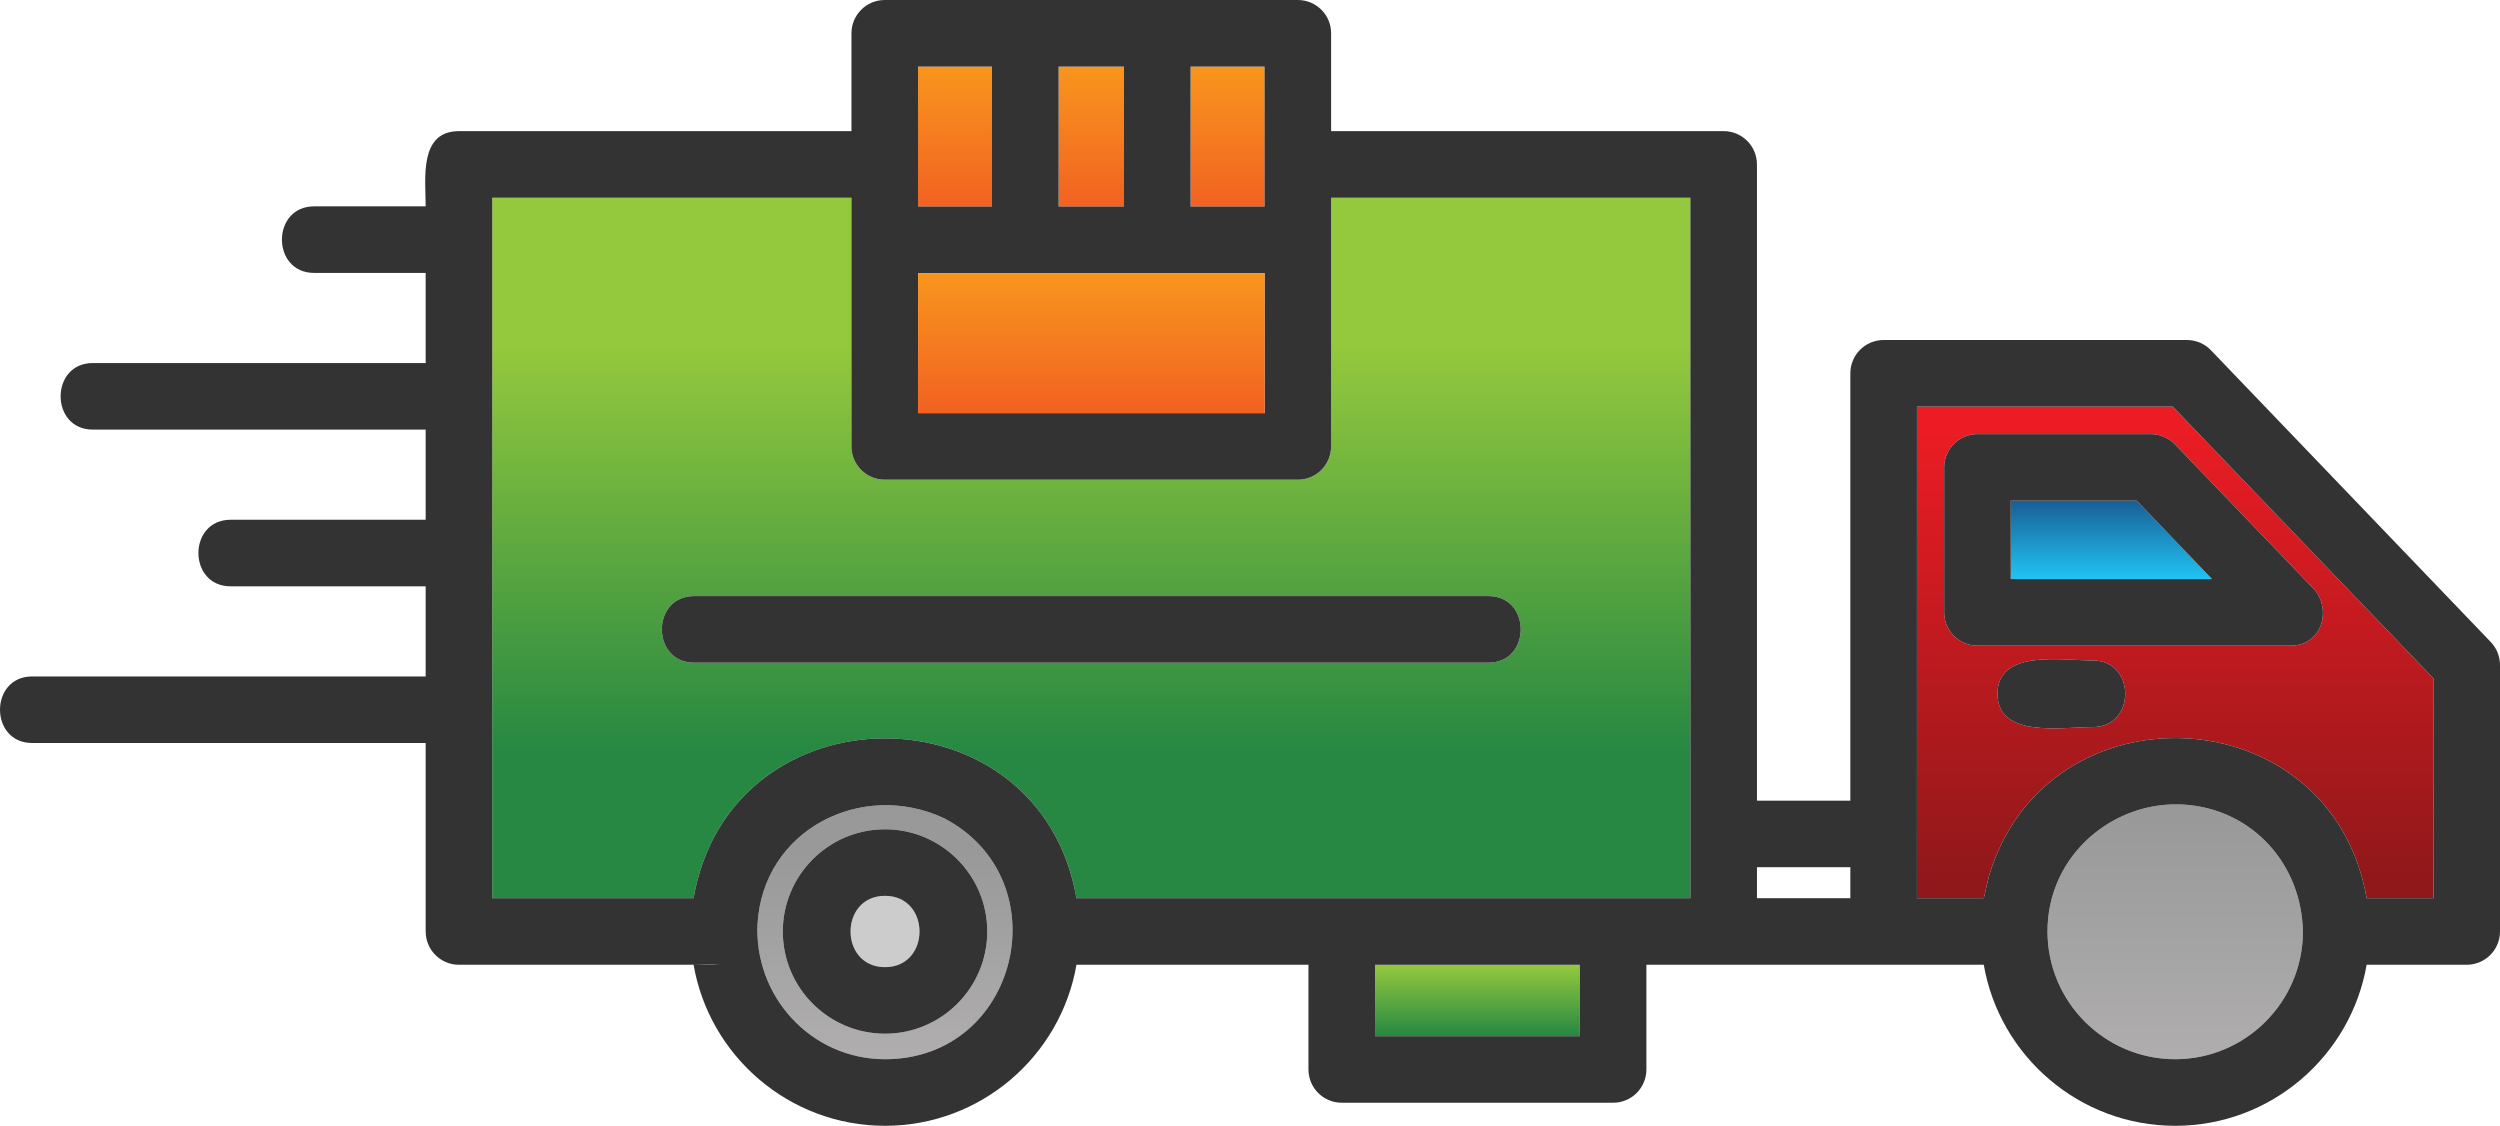 <?xml version="1.0" encoding="UTF-8"?>
<svg xmlns="http://www.w3.org/2000/svg" xmlns:xlink="http://www.w3.org/1999/xlink" width="3301" height="1486.5" viewBox="0 0 3301 1486.5">
<defs>
<clipPath id="clip-0">
<path clip-rule="nonzero" d="M 649 261 L 2232 261 L 2232 1187 L 649 1187 Z M 649 261 "/>
</clipPath>
<clipPath id="clip-1">
<path clip-rule="evenodd" d="M 916.469 787.082 L 1965.43 787.082 C 2022.16 787.082 2022.141 874.992 1965.379 874.992 L 916.469 874.992 C 859.75 874.992 859.75 787.082 916.469 787.082 Z M 1168.211 633.375 C 1143.941 633.375 1124.262 613.703 1124.262 589.434 L 1124.262 261.051 L 649.93 261.051 L 649.93 1185.969 L 915.812 1185.969 C 964.574 904.617 1372.621 904.59 1421.379 1186.02 L 2231.969 1186.02 L 2231.969 261.051 L 1757.59 261.051 L 1757.59 589.434 C 1757.59 613.703 1737.922 633.375 1713.648 633.375 L 1168.211 633.375 "/>
</clipPath>
<linearGradient id="linear-pattern-0" gradientUnits="userSpaceOnUse" x1="-0.355" y1="0" x2="1.355" y2="0" gradientTransform="matrix(-0, -540.832, 540.832, -0, 1440.95, 993.908)">
<stop offset="0" stop-color="rgb(14.902%, 53.333%, 25.882%)" stop-opacity="1"/>
<stop offset="0.125" stop-color="rgb(14.902%, 53.333%, 25.882%)" stop-opacity="1"/>
<stop offset="0.188" stop-color="rgb(14.902%, 53.333%, 25.882%)" stop-opacity="1"/>
<stop offset="0.203" stop-color="rgb(14.902%, 53.333%, 25.882%)" stop-opacity="1"/>
<stop offset="0.211" stop-color="rgb(15.022%, 53.403%, 25.876%)" stop-opacity="1"/>
<stop offset="0.215" stop-color="rgb(15.433%, 53.644%, 25.858%)" stop-opacity="1"/>
<stop offset="0.219" stop-color="rgb(15.724%, 53.815%, 25.844%)" stop-opacity="1"/>
<stop offset="0.223" stop-color="rgb(16.014%, 53.984%, 25.83%)" stop-opacity="1"/>
<stop offset="0.227" stop-color="rgb(16.306%, 54.155%, 25.818%)" stop-opacity="1"/>
<stop offset="0.23" stop-color="rgb(16.595%, 54.324%, 25.804%)" stop-opacity="1"/>
<stop offset="0.234" stop-color="rgb(16.887%, 54.495%, 25.792%)" stop-opacity="1"/>
<stop offset="0.238" stop-color="rgb(17.178%, 54.665%, 25.778%)" stop-opacity="1"/>
<stop offset="0.242" stop-color="rgb(17.47%, 54.836%, 25.766%)" stop-opacity="1"/>
<stop offset="0.246" stop-color="rgb(17.76%, 55.006%, 25.752%)" stop-opacity="1"/>
<stop offset="0.25" stop-color="rgb(18.051%, 55.177%, 25.74%)" stop-opacity="1"/>
<stop offset="0.254" stop-color="rgb(18.341%, 55.347%, 25.726%)" stop-opacity="1"/>
<stop offset="0.258" stop-color="rgb(18.633%, 55.518%, 25.714%)" stop-opacity="1"/>
<stop offset="0.262" stop-color="rgb(18.922%, 55.687%, 25.7%)" stop-opacity="1"/>
<stop offset="0.266" stop-color="rgb(19.214%, 55.858%, 25.687%)" stop-opacity="1"/>
<stop offset="0.27" stop-color="rgb(19.504%, 56.027%, 25.673%)" stop-opacity="1"/>
<stop offset="0.273" stop-color="rgb(19.795%, 56.198%, 25.661%)" stop-opacity="1"/>
<stop offset="0.277" stop-color="rgb(20.085%, 56.369%, 25.647%)" stop-opacity="1"/>
<stop offset="0.281" stop-color="rgb(20.377%, 56.54%, 25.635%)" stop-opacity="1"/>
<stop offset="0.285" stop-color="rgb(20.668%, 56.709%, 25.621%)" stop-opacity="1"/>
<stop offset="0.289" stop-color="rgb(20.959%, 56.88%, 25.609%)" stop-opacity="1"/>
<stop offset="0.293" stop-color="rgb(21.249%, 57.05%, 25.595%)" stop-opacity="1"/>
<stop offset="0.297" stop-color="rgb(21.541%, 57.22%, 25.583%)" stop-opacity="1"/>
<stop offset="0.301" stop-color="rgb(21.831%, 57.39%, 25.569%)" stop-opacity="1"/>
<stop offset="0.305" stop-color="rgb(22.122%, 57.561%, 25.557%)" stop-opacity="1"/>
<stop offset="0.309" stop-color="rgb(22.412%, 57.73%, 25.543%)" stop-opacity="1"/>
<stop offset="0.312" stop-color="rgb(22.704%, 57.901%, 25.529%)" stop-opacity="1"/>
<stop offset="0.316" stop-color="rgb(22.993%, 58.072%, 25.516%)" stop-opacity="1"/>
<stop offset="0.32" stop-color="rgb(23.285%, 58.243%, 25.504%)" stop-opacity="1"/>
<stop offset="0.324" stop-color="rgb(23.575%, 58.412%, 25.49%)" stop-opacity="1"/>
<stop offset="0.328" stop-color="rgb(23.866%, 58.583%, 25.478%)" stop-opacity="1"/>
<stop offset="0.332" stop-color="rgb(24.158%, 58.752%, 25.464%)" stop-opacity="1"/>
<stop offset="0.336" stop-color="rgb(24.449%, 58.923%, 25.452%)" stop-opacity="1"/>
<stop offset="0.34" stop-color="rgb(24.739%, 59.093%, 25.438%)" stop-opacity="1"/>
<stop offset="0.344" stop-color="rgb(25.031%, 59.264%, 25.426%)" stop-opacity="1"/>
<stop offset="0.348" stop-color="rgb(25.32%, 59.433%, 25.412%)" stop-opacity="1"/>
<stop offset="0.352" stop-color="rgb(25.612%, 59.604%, 25.4%)" stop-opacity="1"/>
<stop offset="0.355" stop-color="rgb(25.902%, 59.775%, 25.386%)" stop-opacity="1"/>
<stop offset="0.359" stop-color="rgb(26.193%, 59.946%, 25.372%)" stop-opacity="1"/>
<stop offset="0.363" stop-color="rgb(26.483%, 60.115%, 25.359%)" stop-opacity="1"/>
<stop offset="0.367" stop-color="rgb(26.775%, 60.286%, 25.346%)" stop-opacity="1"/>
<stop offset="0.371" stop-color="rgb(27.065%, 60.455%, 25.333%)" stop-opacity="1"/>
<stop offset="0.375" stop-color="rgb(27.356%, 60.626%, 25.32%)" stop-opacity="1"/>
<stop offset="0.379" stop-color="rgb(27.647%, 60.796%, 25.307%)" stop-opacity="1"/>
<stop offset="0.383" stop-color="rgb(27.939%, 60.966%, 25.294%)" stop-opacity="1"/>
<stop offset="0.387" stop-color="rgb(28.229%, 61.136%, 25.281%)" stop-opacity="1"/>
<stop offset="0.391" stop-color="rgb(28.52%, 61.307%, 25.269%)" stop-opacity="1"/>
<stop offset="0.395" stop-color="rgb(28.81%, 61.478%, 25.255%)" stop-opacity="1"/>
<stop offset="0.398" stop-color="rgb(29.102%, 61.649%, 25.243%)" stop-opacity="1"/>
<stop offset="0.402" stop-color="rgb(29.391%, 61.818%, 25.229%)" stop-opacity="1"/>
<stop offset="0.406" stop-color="rgb(29.683%, 61.989%, 25.215%)" stop-opacity="1"/>
<stop offset="0.41" stop-color="rgb(29.973%, 62.158%, 25.201%)" stop-opacity="1"/>
<stop offset="0.414" stop-color="rgb(30.264%, 62.329%, 25.189%)" stop-opacity="1"/>
<stop offset="0.418" stop-color="rgb(30.554%, 62.498%, 25.175%)" stop-opacity="1"/>
<stop offset="0.422" stop-color="rgb(30.846%, 62.669%, 25.163%)" stop-opacity="1"/>
<stop offset="0.426" stop-color="rgb(31.137%, 62.839%, 25.15%)" stop-opacity="1"/>
<stop offset="0.43" stop-color="rgb(31.429%, 63.01%, 25.137%)" stop-opacity="1"/>
<stop offset="0.434" stop-color="rgb(31.718%, 63.181%, 25.124%)" stop-opacity="1"/>
<stop offset="0.438" stop-color="rgb(32.01%, 63.351%, 25.111%)" stop-opacity="1"/>
<stop offset="0.441" stop-color="rgb(32.3%, 63.521%, 25.098%)" stop-opacity="1"/>
<stop offset="0.445" stop-color="rgb(32.591%, 63.692%, 25.085%)" stop-opacity="1"/>
<stop offset="0.449" stop-color="rgb(32.881%, 63.861%, 25.072%)" stop-opacity="1"/>
<stop offset="0.453" stop-color="rgb(33.173%, 64.032%, 25.058%)" stop-opacity="1"/>
<stop offset="0.457" stop-color="rgb(33.463%, 64.201%, 25.044%)" stop-opacity="1"/>
<stop offset="0.461" stop-color="rgb(33.754%, 64.372%, 25.032%)" stop-opacity="1"/>
<stop offset="0.465" stop-color="rgb(34.044%, 64.542%, 25.018%)" stop-opacity="1"/>
<stop offset="0.469" stop-color="rgb(34.335%, 64.713%, 25.006%)" stop-opacity="1"/>
<stop offset="0.473" stop-color="rgb(34.627%, 64.883%, 24.992%)" stop-opacity="1"/>
<stop offset="0.477" stop-color="rgb(34.918%, 65.054%, 24.98%)" stop-opacity="1"/>
<stop offset="0.48" stop-color="rgb(35.208%, 65.224%, 24.966%)" stop-opacity="1"/>
<stop offset="0.484" stop-color="rgb(35.5%, 65.395%, 24.954%)" stop-opacity="1"/>
<stop offset="0.488" stop-color="rgb(35.789%, 65.564%, 24.94%)" stop-opacity="1"/>
<stop offset="0.492" stop-color="rgb(36.081%, 65.735%, 24.928%)" stop-opacity="1"/>
<stop offset="0.496" stop-color="rgb(36.371%, 65.904%, 24.915%)" stop-opacity="1"/>
<stop offset="0.5" stop-color="rgb(36.662%, 66.075%, 24.901%)" stop-opacity="1"/>
<stop offset="0.504" stop-color="rgb(36.952%, 66.246%, 24.887%)" stop-opacity="1"/>
<stop offset="0.508" stop-color="rgb(37.244%, 66.417%, 24.875%)" stop-opacity="1"/>
<stop offset="0.512" stop-color="rgb(37.534%, 66.586%, 24.861%)" stop-opacity="1"/>
<stop offset="0.516" stop-color="rgb(37.825%, 66.757%, 24.849%)" stop-opacity="1"/>
<stop offset="0.52" stop-color="rgb(38.116%, 66.927%, 24.835%)" stop-opacity="1"/>
<stop offset="0.523" stop-color="rgb(38.408%, 67.097%, 24.823%)" stop-opacity="1"/>
<stop offset="0.527" stop-color="rgb(38.698%, 67.267%, 24.809%)" stop-opacity="1"/>
<stop offset="0.531" stop-color="rgb(38.989%, 67.438%, 24.797%)" stop-opacity="1"/>
<stop offset="0.535" stop-color="rgb(39.279%, 67.607%, 24.783%)" stop-opacity="1"/>
<stop offset="0.539" stop-color="rgb(39.571%, 67.778%, 24.771%)" stop-opacity="1"/>
<stop offset="0.543" stop-color="rgb(39.861%, 67.949%, 24.757%)" stop-opacity="1"/>
<stop offset="0.547" stop-color="rgb(40.152%, 68.12%, 24.744%)" stop-opacity="1"/>
<stop offset="0.551" stop-color="rgb(40.442%, 68.289%, 24.73%)" stop-opacity="1"/>
<stop offset="0.555" stop-color="rgb(40.733%, 68.46%, 24.718%)" stop-opacity="1"/>
<stop offset="0.559" stop-color="rgb(41.023%, 68.629%, 24.704%)" stop-opacity="1"/>
<stop offset="0.562" stop-color="rgb(41.315%, 68.8%, 24.692%)" stop-opacity="1"/>
<stop offset="0.566" stop-color="rgb(41.606%, 68.97%, 24.678%)" stop-opacity="1"/>
<stop offset="0.57" stop-color="rgb(41.898%, 69.141%, 24.666%)" stop-opacity="1"/>
<stop offset="0.574" stop-color="rgb(42.188%, 69.31%, 24.652%)" stop-opacity="1"/>
<stop offset="0.578" stop-color="rgb(42.479%, 69.481%, 24.64%)" stop-opacity="1"/>
<stop offset="0.582" stop-color="rgb(42.769%, 69.652%, 24.626%)" stop-opacity="1"/>
<stop offset="0.586" stop-color="rgb(43.06%, 69.823%, 24.614%)" stop-opacity="1"/>
<stop offset="0.59" stop-color="rgb(43.35%, 69.992%, 24.6%)" stop-opacity="1"/>
<stop offset="0.594" stop-color="rgb(43.642%, 70.163%, 24.586%)" stop-opacity="1"/>
<stop offset="0.598" stop-color="rgb(43.932%, 70.332%, 24.573%)" stop-opacity="1"/>
<stop offset="0.602" stop-color="rgb(44.223%, 70.503%, 24.561%)" stop-opacity="1"/>
<stop offset="0.605" stop-color="rgb(44.513%, 70.673%, 24.547%)" stop-opacity="1"/>
<stop offset="0.609" stop-color="rgb(44.804%, 70.844%, 24.535%)" stop-opacity="1"/>
<stop offset="0.613" stop-color="rgb(45.096%, 71.013%, 24.521%)" stop-opacity="1"/>
<stop offset="0.617" stop-color="rgb(45.387%, 71.184%, 24.509%)" stop-opacity="1"/>
<stop offset="0.621" stop-color="rgb(45.677%, 71.355%, 24.495%)" stop-opacity="1"/>
<stop offset="0.625" stop-color="rgb(45.969%, 71.526%, 24.483%)" stop-opacity="1"/>
<stop offset="0.629" stop-color="rgb(46.259%, 71.695%, 24.469%)" stop-opacity="1"/>
<stop offset="0.633" stop-color="rgb(46.55%, 71.866%, 24.455%)" stop-opacity="1"/>
<stop offset="0.637" stop-color="rgb(46.84%, 72.035%, 24.442%)" stop-opacity="1"/>
<stop offset="0.641" stop-color="rgb(47.131%, 72.206%, 24.429%)" stop-opacity="1"/>
<stop offset="0.645" stop-color="rgb(47.421%, 72.375%, 24.416%)" stop-opacity="1"/>
<stop offset="0.648" stop-color="rgb(47.713%, 72.546%, 24.403%)" stop-opacity="1"/>
<stop offset="0.652" stop-color="rgb(48.004%, 72.716%, 24.39%)" stop-opacity="1"/>
<stop offset="0.656" stop-color="rgb(48.296%, 72.887%, 24.377%)" stop-opacity="1"/>
<stop offset="0.66" stop-color="rgb(48.586%, 73.058%, 24.364%)" stop-opacity="1"/>
<stop offset="0.664" stop-color="rgb(48.877%, 73.228%, 24.352%)" stop-opacity="1"/>
<stop offset="0.668" stop-color="rgb(49.167%, 73.398%, 24.338%)" stop-opacity="1"/>
<stop offset="0.672" stop-color="rgb(49.458%, 73.569%, 24.326%)" stop-opacity="1"/>
<stop offset="0.676" stop-color="rgb(49.748%, 73.738%, 24.312%)" stop-opacity="1"/>
<stop offset="0.68" stop-color="rgb(50.04%, 73.909%, 24.298%)" stop-opacity="1"/>
<stop offset="0.684" stop-color="rgb(50.33%, 74.078%, 24.284%)" stop-opacity="1"/>
<stop offset="0.688" stop-color="rgb(50.621%, 74.249%, 24.272%)" stop-opacity="1"/>
<stop offset="0.691" stop-color="rgb(50.911%, 74.419%, 24.258%)" stop-opacity="1"/>
<stop offset="0.695" stop-color="rgb(51.202%, 74.59%, 24.246%)" stop-opacity="1"/>
<stop offset="0.699" stop-color="rgb(51.494%, 74.76%, 24.232%)" stop-opacity="1"/>
<stop offset="0.703" stop-color="rgb(51.785%, 74.931%, 24.22%)" stop-opacity="1"/>
<stop offset="0.707" stop-color="rgb(52.075%, 75.101%, 24.207%)" stop-opacity="1"/>
<stop offset="0.711" stop-color="rgb(52.367%, 75.272%, 24.194%)" stop-opacity="1"/>
<stop offset="0.715" stop-color="rgb(52.657%, 75.441%, 24.181%)" stop-opacity="1"/>
<stop offset="0.719" stop-color="rgb(52.948%, 75.612%, 24.168%)" stop-opacity="1"/>
<stop offset="0.723" stop-color="rgb(53.238%, 75.781%, 24.155%)" stop-opacity="1"/>
<stop offset="0.727" stop-color="rgb(53.529%, 75.952%, 24.141%)" stop-opacity="1"/>
<stop offset="0.73" stop-color="rgb(53.819%, 76.123%, 24.127%)" stop-opacity="1"/>
<stop offset="0.734" stop-color="rgb(54.111%, 76.294%, 24.115%)" stop-opacity="1"/>
<stop offset="0.738" stop-color="rgb(54.401%, 76.463%, 24.101%)" stop-opacity="1"/>
<stop offset="0.742" stop-color="rgb(54.692%, 76.634%, 24.089%)" stop-opacity="1"/>
<stop offset="0.746" stop-color="rgb(54.984%, 76.804%, 24.075%)" stop-opacity="1"/>
<stop offset="0.75" stop-color="rgb(55.275%, 76.974%, 24.063%)" stop-opacity="1"/>
<stop offset="0.754" stop-color="rgb(55.565%, 77.144%, 24.049%)" stop-opacity="1"/>
<stop offset="0.758" stop-color="rgb(55.856%, 77.315%, 24.037%)" stop-opacity="1"/>
<stop offset="0.762" stop-color="rgb(56.146%, 77.484%, 24.023%)" stop-opacity="1"/>
<stop offset="0.766" stop-color="rgb(56.438%, 77.655%, 24.011%)" stop-opacity="1"/>
<stop offset="0.77" stop-color="rgb(56.728%, 77.826%, 23.997%)" stop-opacity="1"/>
<stop offset="0.773" stop-color="rgb(57.019%, 77.997%, 23.984%)" stop-opacity="1"/>
<stop offset="0.777" stop-color="rgb(57.309%, 78.166%, 23.97%)" stop-opacity="1"/>
<stop offset="0.781" stop-color="rgb(57.6%, 78.337%, 23.958%)" stop-opacity="1"/>
<stop offset="0.785" stop-color="rgb(57.89%, 78.506%, 23.944%)" stop-opacity="1"/>
<stop offset="0.789" stop-color="rgb(58.182%, 78.677%, 23.932%)" stop-opacity="1"/>
<stop offset="0.797" stop-color="rgb(58.305%, 78.749%, 23.926%)" stop-opacity="1"/>
<stop offset="0.812" stop-color="rgb(58.43%, 78.822%, 23.921%)" stop-opacity="1"/>
<stop offset="0.875" stop-color="rgb(58.43%, 78.822%, 23.921%)" stop-opacity="1"/>
<stop offset="1" stop-color="rgb(58.43%, 78.822%, 23.921%)" stop-opacity="1"/>
</linearGradient>
<clipPath id="clip-2">
<path clip-rule="nonzero" d="M 2703 1062 L 3041 1062 L 3041 1399 L 2703 1399 Z M 2703 1062 "/>
</clipPath>
<clipPath id="clip-3">
<path clip-rule="evenodd" d="M 2885.109 1062.5 C 2792.051 1055.77 2703.488 1127.98 2703.488 1229.91 C 2703.488 1322.922 2779.16 1398.59 2872.141 1398.59 C 2964.719 1398.59 3040.16 1323.52 3040.789 1231.102 C 3039.602 1141.531 2974.621 1068.93 2885.109 1062.5 "/>
</clipPath>
<linearGradient id="linear-pattern-1" gradientUnits="userSpaceOnUse" x1="0" y1="0" x2="1.019" y2="0" gradientTransform="matrix(-0, -336.525, 336.525, -0, 2872.14, 1398.59)">
<stop offset="0" stop-color="rgb(68.626%, 67.842%, 68.234%)" stop-opacity="1"/>
<stop offset="0.031" stop-color="rgb(68.483%, 67.711%, 68.103%)" stop-opacity="1"/>
<stop offset="0.062" stop-color="rgb(68.196%, 67.448%, 67.841%)" stop-opacity="1"/>
<stop offset="0.094" stop-color="rgb(67.909%, 67.188%, 67.58%)" stop-opacity="1"/>
<stop offset="0.125" stop-color="rgb(67.621%, 66.925%, 67.317%)" stop-opacity="1"/>
<stop offset="0.156" stop-color="rgb(67.334%, 66.663%, 67.055%)" stop-opacity="1"/>
<stop offset="0.188" stop-color="rgb(67.047%, 66.4%, 66.792%)" stop-opacity="1"/>
<stop offset="0.219" stop-color="rgb(66.76%, 66.138%, 66.53%)" stop-opacity="1"/>
<stop offset="0.25" stop-color="rgb(66.473%, 65.875%, 66.267%)" stop-opacity="1"/>
<stop offset="0.281" stop-color="rgb(66.187%, 65.614%, 66.006%)" stop-opacity="1"/>
<stop offset="0.312" stop-color="rgb(65.898%, 65.352%, 65.744%)" stop-opacity="1"/>
<stop offset="0.344" stop-color="rgb(65.611%, 65.089%, 65.482%)" stop-opacity="1"/>
<stop offset="0.375" stop-color="rgb(65.324%, 64.827%, 65.219%)" stop-opacity="1"/>
<stop offset="0.406" stop-color="rgb(65.038%, 64.565%, 64.957%)" stop-opacity="1"/>
<stop offset="0.438" stop-color="rgb(64.751%, 64.304%, 64.696%)" stop-opacity="1"/>
<stop offset="0.469" stop-color="rgb(64.464%, 64.041%, 64.433%)" stop-opacity="1"/>
<stop offset="0.5" stop-color="rgb(64.175%, 63.779%, 64.171%)" stop-opacity="1"/>
<stop offset="0.531" stop-color="rgb(63.889%, 63.516%, 63.908%)" stop-opacity="1"/>
<stop offset="0.562" stop-color="rgb(63.602%, 63.254%, 63.646%)" stop-opacity="1"/>
<stop offset="0.594" stop-color="rgb(63.315%, 62.993%, 63.385%)" stop-opacity="1"/>
<stop offset="0.625" stop-color="rgb(63.028%, 62.73%, 63.123%)" stop-opacity="1"/>
<stop offset="0.656" stop-color="rgb(62.74%, 62.468%, 62.86%)" stop-opacity="1"/>
<stop offset="0.688" stop-color="rgb(62.453%, 62.206%, 62.598%)" stop-opacity="1"/>
<stop offset="0.719" stop-color="rgb(62.166%, 61.943%, 62.335%)" stop-opacity="1"/>
<stop offset="0.75" stop-color="rgb(61.879%, 61.681%, 62.073%)" stop-opacity="1"/>
<stop offset="0.781" stop-color="rgb(61.592%, 61.42%, 61.812%)" stop-opacity="1"/>
<stop offset="0.812" stop-color="rgb(61.305%, 61.157%, 61.549%)" stop-opacity="1"/>
<stop offset="0.844" stop-color="rgb(61.017%, 60.895%, 61.287%)" stop-opacity="1"/>
<stop offset="0.875" stop-color="rgb(60.73%, 60.632%, 61.024%)" stop-opacity="1"/>
<stop offset="0.906" stop-color="rgb(60.443%, 60.37%, 60.762%)" stop-opacity="1"/>
<stop offset="0.938" stop-color="rgb(60.156%, 60.109%, 60.501%)" stop-opacity="1"/>
<stop offset="0.969" stop-color="rgb(59.869%, 59.846%, 60.239%)" stop-opacity="1"/>
<stop offset="1" stop-color="rgb(59.666%, 59.66%, 60.052%)" stop-opacity="1"/>
</linearGradient>
<clipPath id="clip-4">
<path clip-rule="nonzero" d="M 2531 536 L 3214 536 L 3214 1187 L 2531 1187 Z M 2531 536 "/>
</clipPath>
<clipPath id="clip-5">
<path clip-rule="evenodd" d="M 3024.449 852.508 L 2611.059 852.508 C 2586.789 852.508 2567.09 832.859 2567.09 808.566 L 2567.09 617.156 C 2567.09 592.875 2586.789 573.203 2611.059 573.203 L 2840.039 573.203 C 2851.988 573.203 2863.441 578.102 2871.738 586.703 L 3051.871 774.238 C 3080.309 800.215 3067.969 852.508 3024.449 852.508 Z M 2763.578 872.102 C 2820.309 872.102 2820.309 960.012 2763.578 960.012 C 2722.109 960.012 2637.512 975.035 2637.512 916.07 C 2637.512 857.078 2722.109 872.102 2763.578 872.102 Z M 2626.129 1157.031 C 2702.09 900.863 3078.27 917.91 3124.91 1186.02 L 3213.141 1186.02 L 3213.141 895.766 L 2868.879 536.836 L 2531.129 536.836 L 2531.129 1186 L 2619.359 1186.02 L 2626.129 1157.031 "/>
</clipPath>
<linearGradient id="linear-pattern-2" gradientUnits="userSpaceOnUse" x1="-0.025" y1="0" x2="1.025" y2="0" gradientTransform="matrix(0, 617.962, -617.962, 0, 2872.14, 552.483)">
<stop offset="0" stop-color="rgb(92.94%, 10.98%, 14.117%)" stop-opacity="1"/>
<stop offset="0.031" stop-color="rgb(92.799%, 10.974%, 14.102%)" stop-opacity="1"/>
<stop offset="0.039" stop-color="rgb(92.508%, 10.96%, 14.07%)" stop-opacity="1"/>
<stop offset="0.047" stop-color="rgb(92.201%, 10.948%, 14.038%)" stop-opacity="1"/>
<stop offset="0.055" stop-color="rgb(91.896%, 10.936%, 14.006%)" stop-opacity="1"/>
<stop offset="0.062" stop-color="rgb(91.591%, 10.922%, 13.974%)" stop-opacity="1"/>
<stop offset="0.07" stop-color="rgb(91.284%, 10.91%, 13.942%)" stop-opacity="1"/>
<stop offset="0.078" stop-color="rgb(90.979%, 10.896%, 13.91%)" stop-opacity="1"/>
<stop offset="0.086" stop-color="rgb(90.672%, 10.884%, 13.878%)" stop-opacity="1"/>
<stop offset="0.094" stop-color="rgb(90.367%, 10.87%, 13.846%)" stop-opacity="1"/>
<stop offset="0.102" stop-color="rgb(90.062%, 10.858%, 13.814%)" stop-opacity="1"/>
<stop offset="0.109" stop-color="rgb(89.755%, 10.846%, 13.78%)" stop-opacity="1"/>
<stop offset="0.117" stop-color="rgb(89.45%, 10.832%, 13.748%)" stop-opacity="1"/>
<stop offset="0.125" stop-color="rgb(89.143%, 10.82%, 13.716%)" stop-opacity="1"/>
<stop offset="0.133" stop-color="rgb(88.838%, 10.806%, 13.684%)" stop-opacity="1"/>
<stop offset="0.141" stop-color="rgb(88.533%, 10.794%, 13.652%)" stop-opacity="1"/>
<stop offset="0.148" stop-color="rgb(88.226%, 10.78%, 13.62%)" stop-opacity="1"/>
<stop offset="0.156" stop-color="rgb(87.921%, 10.768%, 13.588%)" stop-opacity="1"/>
<stop offset="0.164" stop-color="rgb(87.616%, 10.754%, 13.556%)" stop-opacity="1"/>
<stop offset="0.172" stop-color="rgb(87.309%, 10.742%, 13.524%)" stop-opacity="1"/>
<stop offset="0.18" stop-color="rgb(87.004%, 10.73%, 13.492%)" stop-opacity="1"/>
<stop offset="0.188" stop-color="rgb(86.697%, 10.716%, 13.46%)" stop-opacity="1"/>
<stop offset="0.195" stop-color="rgb(86.392%, 10.704%, 13.426%)" stop-opacity="1"/>
<stop offset="0.203" stop-color="rgb(86.087%, 10.69%, 13.394%)" stop-opacity="1"/>
<stop offset="0.211" stop-color="rgb(85.78%, 10.678%, 13.362%)" stop-opacity="1"/>
<stop offset="0.219" stop-color="rgb(85.475%, 10.664%, 13.33%)" stop-opacity="1"/>
<stop offset="0.227" stop-color="rgb(85.17%, 10.652%, 13.298%)" stop-opacity="1"/>
<stop offset="0.234" stop-color="rgb(84.863%, 10.64%, 13.266%)" stop-opacity="1"/>
<stop offset="0.242" stop-color="rgb(84.558%, 10.626%, 13.234%)" stop-opacity="1"/>
<stop offset="0.25" stop-color="rgb(84.251%, 10.614%, 13.202%)" stop-opacity="1"/>
<stop offset="0.258" stop-color="rgb(83.946%, 10.6%, 13.17%)" stop-opacity="1"/>
<stop offset="0.266" stop-color="rgb(83.641%, 10.588%, 13.138%)" stop-opacity="1"/>
<stop offset="0.273" stop-color="rgb(83.334%, 10.574%, 13.106%)" stop-opacity="1"/>
<stop offset="0.281" stop-color="rgb(83.029%, 10.562%, 13.072%)" stop-opacity="1"/>
<stop offset="0.289" stop-color="rgb(82.722%, 10.548%, 13.04%)" stop-opacity="1"/>
<stop offset="0.297" stop-color="rgb(82.417%, 10.536%, 13.008%)" stop-opacity="1"/>
<stop offset="0.305" stop-color="rgb(82.112%, 10.524%, 12.976%)" stop-opacity="1"/>
<stop offset="0.312" stop-color="rgb(81.805%, 10.51%, 12.944%)" stop-opacity="1"/>
<stop offset="0.32" stop-color="rgb(81.5%, 10.498%, 12.912%)" stop-opacity="1"/>
<stop offset="0.328" stop-color="rgb(81.195%, 10.484%, 12.88%)" stop-opacity="1"/>
<stop offset="0.336" stop-color="rgb(80.888%, 10.472%, 12.848%)" stop-opacity="1"/>
<stop offset="0.344" stop-color="rgb(80.583%, 10.458%, 12.816%)" stop-opacity="1"/>
<stop offset="0.352" stop-color="rgb(80.276%, 10.446%, 12.784%)" stop-opacity="1"/>
<stop offset="0.359" stop-color="rgb(79.971%, 10.434%, 12.752%)" stop-opacity="1"/>
<stop offset="0.367" stop-color="rgb(79.666%, 10.42%, 12.718%)" stop-opacity="1"/>
<stop offset="0.375" stop-color="rgb(79.359%, 10.408%, 12.686%)" stop-opacity="1"/>
<stop offset="0.383" stop-color="rgb(79.054%, 10.394%, 12.654%)" stop-opacity="1"/>
<stop offset="0.391" stop-color="rgb(78.749%, 10.382%, 12.622%)" stop-opacity="1"/>
<stop offset="0.398" stop-color="rgb(78.442%, 10.368%, 12.59%)" stop-opacity="1"/>
<stop offset="0.406" stop-color="rgb(78.137%, 10.356%, 12.558%)" stop-opacity="1"/>
<stop offset="0.414" stop-color="rgb(77.831%, 10.342%, 12.526%)" stop-opacity="1"/>
<stop offset="0.422" stop-color="rgb(77.525%, 10.33%, 12.494%)" stop-opacity="1"/>
<stop offset="0.43" stop-color="rgb(77.22%, 10.318%, 12.462%)" stop-opacity="1"/>
<stop offset="0.438" stop-color="rgb(76.913%, 10.304%, 12.43%)" stop-opacity="1"/>
<stop offset="0.445" stop-color="rgb(76.608%, 10.292%, 12.398%)" stop-opacity="1"/>
<stop offset="0.453" stop-color="rgb(76.302%, 10.278%, 12.364%)" stop-opacity="1"/>
<stop offset="0.461" stop-color="rgb(75.996%, 10.266%, 12.332%)" stop-opacity="1"/>
<stop offset="0.469" stop-color="rgb(75.691%, 10.252%, 12.3%)" stop-opacity="1"/>
<stop offset="0.477" stop-color="rgb(75.385%, 10.24%, 12.268%)" stop-opacity="1"/>
<stop offset="0.484" stop-color="rgb(75.079%, 10.228%, 12.236%)" stop-opacity="1"/>
<stop offset="0.492" stop-color="rgb(74.774%, 10.214%, 12.204%)" stop-opacity="1"/>
<stop offset="0.5" stop-color="rgb(74.467%, 10.202%, 12.172%)" stop-opacity="1"/>
<stop offset="0.508" stop-color="rgb(74.162%, 10.188%, 12.14%)" stop-opacity="1"/>
<stop offset="0.516" stop-color="rgb(73.856%, 10.176%, 12.108%)" stop-opacity="1"/>
<stop offset="0.523" stop-color="rgb(73.55%, 10.162%, 12.076%)" stop-opacity="1"/>
<stop offset="0.531" stop-color="rgb(73.245%, 10.15%, 12.042%)" stop-opacity="1"/>
<stop offset="0.539" stop-color="rgb(72.939%, 10.136%, 12.01%)" stop-opacity="1"/>
<stop offset="0.547" stop-color="rgb(72.633%, 10.124%, 11.978%)" stop-opacity="1"/>
<stop offset="0.555" stop-color="rgb(72.327%, 10.112%, 11.946%)" stop-opacity="1"/>
<stop offset="0.562" stop-color="rgb(72.021%, 10.098%, 11.914%)" stop-opacity="1"/>
<stop offset="0.57" stop-color="rgb(71.716%, 10.086%, 11.882%)" stop-opacity="1"/>
<stop offset="0.578" stop-color="rgb(71.41%, 10.072%, 11.85%)" stop-opacity="1"/>
<stop offset="0.586" stop-color="rgb(71.104%, 10.06%, 11.818%)" stop-opacity="1"/>
<stop offset="0.594" stop-color="rgb(70.799%, 10.046%, 11.786%)" stop-opacity="1"/>
<stop offset="0.602" stop-color="rgb(70.493%, 10.034%, 11.754%)" stop-opacity="1"/>
<stop offset="0.609" stop-color="rgb(70.187%, 10.022%, 11.722%)" stop-opacity="1"/>
<stop offset="0.617" stop-color="rgb(69.881%, 10.008%, 11.688%)" stop-opacity="1"/>
<stop offset="0.625" stop-color="rgb(69.576%, 9.996%, 11.656%)" stop-opacity="1"/>
<stop offset="0.633" stop-color="rgb(69.27%, 9.982%, 11.624%)" stop-opacity="1"/>
<stop offset="0.641" stop-color="rgb(68.964%, 9.97%, 11.592%)" stop-opacity="1"/>
<stop offset="0.648" stop-color="rgb(68.658%, 9.956%, 11.56%)" stop-opacity="1"/>
<stop offset="0.656" stop-color="rgb(68.353%, 9.944%, 11.528%)" stop-opacity="1"/>
<stop offset="0.664" stop-color="rgb(68.047%, 9.93%, 11.496%)" stop-opacity="1"/>
<stop offset="0.672" stop-color="rgb(67.741%, 9.918%, 11.464%)" stop-opacity="1"/>
<stop offset="0.68" stop-color="rgb(67.435%, 9.906%, 11.432%)" stop-opacity="1"/>
<stop offset="0.688" stop-color="rgb(67.13%, 9.892%, 11.4%)" stop-opacity="1"/>
<stop offset="0.695" stop-color="rgb(66.824%, 9.88%, 11.368%)" stop-opacity="1"/>
<stop offset="0.703" stop-color="rgb(66.518%, 9.866%, 11.334%)" stop-opacity="1"/>
<stop offset="0.711" stop-color="rgb(66.212%, 9.854%, 11.302%)" stop-opacity="1"/>
<stop offset="0.719" stop-color="rgb(65.906%, 9.84%, 11.27%)" stop-opacity="1"/>
<stop offset="0.727" stop-color="rgb(65.601%, 9.828%, 11.238%)" stop-opacity="1"/>
<stop offset="0.734" stop-color="rgb(65.295%, 9.816%, 11.206%)" stop-opacity="1"/>
<stop offset="0.742" stop-color="rgb(64.989%, 9.802%, 11.174%)" stop-opacity="1"/>
<stop offset="0.75" stop-color="rgb(64.684%, 9.79%, 11.142%)" stop-opacity="1"/>
<stop offset="0.758" stop-color="rgb(64.378%, 9.776%, 11.11%)" stop-opacity="1"/>
<stop offset="0.766" stop-color="rgb(64.072%, 9.764%, 11.078%)" stop-opacity="1"/>
<stop offset="0.773" stop-color="rgb(63.766%, 9.75%, 11.046%)" stop-opacity="1"/>
<stop offset="0.781" stop-color="rgb(63.46%, 9.738%, 11.014%)" stop-opacity="1"/>
<stop offset="0.789" stop-color="rgb(63.155%, 9.724%, 10.98%)" stop-opacity="1"/>
<stop offset="0.797" stop-color="rgb(62.849%, 9.712%, 10.948%)" stop-opacity="1"/>
<stop offset="0.805" stop-color="rgb(62.543%, 9.7%, 10.916%)" stop-opacity="1"/>
<stop offset="0.812" stop-color="rgb(62.238%, 9.686%, 10.884%)" stop-opacity="1"/>
<stop offset="0.82" stop-color="rgb(61.931%, 9.674%, 10.852%)" stop-opacity="1"/>
<stop offset="0.828" stop-color="rgb(61.626%, 9.66%, 10.82%)" stop-opacity="1"/>
<stop offset="0.836" stop-color="rgb(61.32%, 9.648%, 10.788%)" stop-opacity="1"/>
<stop offset="0.844" stop-color="rgb(61.014%, 9.634%, 10.756%)" stop-opacity="1"/>
<stop offset="0.852" stop-color="rgb(60.709%, 9.622%, 10.724%)" stop-opacity="1"/>
<stop offset="0.859" stop-color="rgb(60.403%, 9.61%, 10.692%)" stop-opacity="1"/>
<stop offset="0.867" stop-color="rgb(60.097%, 9.596%, 10.66%)" stop-opacity="1"/>
<stop offset="0.875" stop-color="rgb(59.792%, 9.584%, 10.626%)" stop-opacity="1"/>
<stop offset="0.883" stop-color="rgb(59.485%, 9.57%, 10.594%)" stop-opacity="1"/>
<stop offset="0.891" stop-color="rgb(59.18%, 9.558%, 10.562%)" stop-opacity="1"/>
<stop offset="0.898" stop-color="rgb(58.875%, 9.544%, 10.53%)" stop-opacity="1"/>
<stop offset="0.906" stop-color="rgb(58.568%, 9.532%, 10.498%)" stop-opacity="1"/>
<stop offset="0.914" stop-color="rgb(58.263%, 9.518%, 10.466%)" stop-opacity="1"/>
<stop offset="0.922" stop-color="rgb(57.957%, 9.506%, 10.434%)" stop-opacity="1"/>
<stop offset="0.93" stop-color="rgb(57.651%, 9.494%, 10.402%)" stop-opacity="1"/>
<stop offset="0.938" stop-color="rgb(57.346%, 9.48%, 10.37%)" stop-opacity="1"/>
<stop offset="0.945" stop-color="rgb(57.039%, 9.468%, 10.338%)" stop-opacity="1"/>
<stop offset="0.953" stop-color="rgb(56.734%, 9.454%, 10.304%)" stop-opacity="1"/>
<stop offset="0.961" stop-color="rgb(56.429%, 9.442%, 10.272%)" stop-opacity="1"/>
<stop offset="0.969" stop-color="rgb(56.122%, 9.428%, 10.24%)" stop-opacity="1"/>
<stop offset="1" stop-color="rgb(55.827%, 9.416%, 10.21%)" stop-opacity="1"/>
</linearGradient>
<clipPath id="clip-6">
<path clip-rule="nonzero" d="M 2655 661 L 2921 661 L 2921 765 L 2655 765 Z M 2655 661 "/>
</clipPath>
<clipPath id="clip-7">
<path clip-rule="evenodd" d="M 2655 764.625 L 2920.75 764.625 L 2821.309 661.086 L 2655 661.074 L 2655 764.625 "/>
</clipPath>
<linearGradient id="linear-pattern-3" gradientUnits="userSpaceOnUse" x1="-0" y1="0" x2="1" y2="0" gradientTransform="matrix(0, 103.561, -103.561, 0, 2787.88, 661.073)">
<stop offset="0" stop-color="rgb(9.412%, 37.254%, 58.823%)" stop-opacity="1"/>
<stop offset="0.008" stop-color="rgb(9.424%, 37.408%, 58.966%)" stop-opacity="1"/>
<stop offset="0.016" stop-color="rgb(9.448%, 37.718%, 59.254%)" stop-opacity="1"/>
<stop offset="0.023" stop-color="rgb(9.473%, 38.026%, 59.543%)" stop-opacity="1"/>
<stop offset="0.031" stop-color="rgb(9.497%, 38.336%, 59.83%)" stop-opacity="1"/>
<stop offset="0.039" stop-color="rgb(9.521%, 38.646%, 60.118%)" stop-opacity="1"/>
<stop offset="0.047" stop-color="rgb(9.546%, 38.956%, 60.406%)" stop-opacity="1"/>
<stop offset="0.055" stop-color="rgb(9.57%, 39.265%, 60.693%)" stop-opacity="1"/>
<stop offset="0.062" stop-color="rgb(9.595%, 39.574%, 60.982%)" stop-opacity="1"/>
<stop offset="0.07" stop-color="rgb(9.619%, 39.883%, 61.27%)" stop-opacity="1"/>
<stop offset="0.078" stop-color="rgb(9.644%, 40.193%, 61.559%)" stop-opacity="1"/>
<stop offset="0.086" stop-color="rgb(9.668%, 40.503%, 61.845%)" stop-opacity="1"/>
<stop offset="0.094" stop-color="rgb(9.692%, 40.811%, 62.134%)" stop-opacity="1"/>
<stop offset="0.102" stop-color="rgb(9.717%, 41.121%, 62.422%)" stop-opacity="1"/>
<stop offset="0.109" stop-color="rgb(9.741%, 41.431%, 62.709%)" stop-opacity="1"/>
<stop offset="0.117" stop-color="rgb(9.766%, 41.74%, 62.997%)" stop-opacity="1"/>
<stop offset="0.125" stop-color="rgb(9.792%, 42.049%, 63.286%)" stop-opacity="1"/>
<stop offset="0.133" stop-color="rgb(9.816%, 42.358%, 63.574%)" stop-opacity="1"/>
<stop offset="0.141" stop-color="rgb(9.84%, 42.668%, 63.861%)" stop-opacity="1"/>
<stop offset="0.148" stop-color="rgb(9.865%, 42.978%, 64.149%)" stop-opacity="1"/>
<stop offset="0.156" stop-color="rgb(9.889%, 43.288%, 64.438%)" stop-opacity="1"/>
<stop offset="0.164" stop-color="rgb(9.914%, 43.596%, 64.725%)" stop-opacity="1"/>
<stop offset="0.172" stop-color="rgb(9.938%, 43.906%, 65.013%)" stop-opacity="1"/>
<stop offset="0.18" stop-color="rgb(9.962%, 44.215%, 65.302%)" stop-opacity="1"/>
<stop offset="0.188" stop-color="rgb(9.987%, 44.525%, 65.59%)" stop-opacity="1"/>
<stop offset="0.195" stop-color="rgb(10.011%, 44.833%, 65.877%)" stop-opacity="1"/>
<stop offset="0.203" stop-color="rgb(10.036%, 45.143%, 66.165%)" stop-opacity="1"/>
<stop offset="0.211" stop-color="rgb(10.06%, 45.453%, 66.454%)" stop-opacity="1"/>
<stop offset="0.219" stop-color="rgb(10.085%, 45.763%, 66.74%)" stop-opacity="1"/>
<stop offset="0.227" stop-color="rgb(10.109%, 46.071%, 67.029%)" stop-opacity="1"/>
<stop offset="0.234" stop-color="rgb(10.133%, 46.381%, 67.317%)" stop-opacity="1"/>
<stop offset="0.242" stop-color="rgb(10.158%, 46.69%, 67.606%)" stop-opacity="1"/>
<stop offset="0.25" stop-color="rgb(10.182%, 47%, 67.892%)" stop-opacity="1"/>
<stop offset="0.258" stop-color="rgb(10.208%, 47.31%, 68.181%)" stop-opacity="1"/>
<stop offset="0.266" stop-color="rgb(10.233%, 47.618%, 68.469%)" stop-opacity="1"/>
<stop offset="0.273" stop-color="rgb(10.257%, 47.928%, 68.758%)" stop-opacity="1"/>
<stop offset="0.281" stop-color="rgb(10.281%, 48.238%, 69.044%)" stop-opacity="1"/>
<stop offset="0.289" stop-color="rgb(10.306%, 48.547%, 69.333%)" stop-opacity="1"/>
<stop offset="0.297" stop-color="rgb(10.33%, 48.856%, 69.621%)" stop-opacity="1"/>
<stop offset="0.305" stop-color="rgb(10.355%, 49.165%, 69.908%)" stop-opacity="1"/>
<stop offset="0.312" stop-color="rgb(10.379%, 49.475%, 70.197%)" stop-opacity="1"/>
<stop offset="0.32" stop-color="rgb(10.403%, 49.785%, 70.485%)" stop-opacity="1"/>
<stop offset="0.328" stop-color="rgb(10.428%, 50.095%, 70.773%)" stop-opacity="1"/>
<stop offset="0.336" stop-color="rgb(10.452%, 50.403%, 71.06%)" stop-opacity="1"/>
<stop offset="0.344" stop-color="rgb(10.477%, 50.713%, 71.349%)" stop-opacity="1"/>
<stop offset="0.352" stop-color="rgb(10.501%, 51.022%, 71.637%)" stop-opacity="1"/>
<stop offset="0.359" stop-color="rgb(10.526%, 51.332%, 71.924%)" stop-opacity="1"/>
<stop offset="0.367" stop-color="rgb(10.55%, 51.64%, 72.212%)" stop-opacity="1"/>
<stop offset="0.375" stop-color="rgb(10.574%, 51.95%, 72.501%)" stop-opacity="1"/>
<stop offset="0.383" stop-color="rgb(10.6%, 52.26%, 72.789%)" stop-opacity="1"/>
<stop offset="0.391" stop-color="rgb(10.625%, 52.57%, 73.076%)" stop-opacity="1"/>
<stop offset="0.398" stop-color="rgb(10.649%, 52.878%, 73.364%)" stop-opacity="1"/>
<stop offset="0.406" stop-color="rgb(10.674%, 53.188%, 73.653%)" stop-opacity="1"/>
<stop offset="0.414" stop-color="rgb(10.698%, 53.497%, 73.94%)" stop-opacity="1"/>
<stop offset="0.422" stop-color="rgb(10.722%, 53.807%, 74.228%)" stop-opacity="1"/>
<stop offset="0.43" stop-color="rgb(10.747%, 54.117%, 74.516%)" stop-opacity="1"/>
<stop offset="0.438" stop-color="rgb(10.771%, 54.425%, 74.805%)" stop-opacity="1"/>
<stop offset="0.445" stop-color="rgb(10.796%, 54.735%, 75.092%)" stop-opacity="1"/>
<stop offset="0.453" stop-color="rgb(10.82%, 55.045%, 75.38%)" stop-opacity="1"/>
<stop offset="0.461" stop-color="rgb(10.844%, 55.354%, 75.668%)" stop-opacity="1"/>
<stop offset="0.469" stop-color="rgb(10.869%, 55.663%, 75.957%)" stop-opacity="1"/>
<stop offset="0.477" stop-color="rgb(10.893%, 55.972%, 76.244%)" stop-opacity="1"/>
<stop offset="0.484" stop-color="rgb(10.918%, 56.282%, 76.532%)" stop-opacity="1"/>
<stop offset="0.492" stop-color="rgb(10.942%, 56.592%, 76.82%)" stop-opacity="1"/>
<stop offset="0.5" stop-color="rgb(10.966%, 56.902%, 77.107%)" stop-opacity="1"/>
<stop offset="0.508" stop-color="rgb(10.992%, 57.21%, 77.396%)" stop-opacity="1"/>
<stop offset="0.516" stop-color="rgb(11.017%, 57.52%, 77.684%)" stop-opacity="1"/>
<stop offset="0.523" stop-color="rgb(11.041%, 57.829%, 77.972%)" stop-opacity="1"/>
<stop offset="0.531" stop-color="rgb(11.066%, 58.139%, 78.259%)" stop-opacity="1"/>
<stop offset="0.539" stop-color="rgb(11.09%, 58.447%, 78.548%)" stop-opacity="1"/>
<stop offset="0.547" stop-color="rgb(11.115%, 58.757%, 78.836%)" stop-opacity="1"/>
<stop offset="0.555" stop-color="rgb(11.139%, 59.067%, 79.123%)" stop-opacity="1"/>
<stop offset="0.562" stop-color="rgb(11.163%, 59.377%, 79.411%)" stop-opacity="1"/>
<stop offset="0.57" stop-color="rgb(11.188%, 59.685%, 79.7%)" stop-opacity="1"/>
<stop offset="0.578" stop-color="rgb(11.212%, 59.995%, 79.988%)" stop-opacity="1"/>
<stop offset="0.586" stop-color="rgb(11.237%, 60.304%, 80.275%)" stop-opacity="1"/>
<stop offset="0.594" stop-color="rgb(11.261%, 60.614%, 80.563%)" stop-opacity="1"/>
<stop offset="0.602" stop-color="rgb(11.285%, 60.924%, 80.852%)" stop-opacity="1"/>
<stop offset="0.609" stop-color="rgb(11.31%, 61.232%, 81.139%)" stop-opacity="1"/>
<stop offset="0.617" stop-color="rgb(11.334%, 61.542%, 81.427%)" stop-opacity="1"/>
<stop offset="0.625" stop-color="rgb(11.359%, 61.852%, 81.715%)" stop-opacity="1"/>
<stop offset="0.633" stop-color="rgb(11.383%, 62.161%, 82.004%)" stop-opacity="1"/>
<stop offset="0.641" stop-color="rgb(11.409%, 62.469%, 82.291%)" stop-opacity="1"/>
<stop offset="0.648" stop-color="rgb(11.433%, 62.779%, 82.579%)" stop-opacity="1"/>
<stop offset="0.656" stop-color="rgb(11.458%, 63.089%, 82.867%)" stop-opacity="1"/>
<stop offset="0.664" stop-color="rgb(11.482%, 63.399%, 83.154%)" stop-opacity="1"/>
<stop offset="0.672" stop-color="rgb(11.507%, 63.708%, 83.443%)" stop-opacity="1"/>
<stop offset="0.68" stop-color="rgb(11.531%, 64.017%, 83.731%)" stop-opacity="1"/>
<stop offset="0.688" stop-color="rgb(11.555%, 64.326%, 84.019%)" stop-opacity="1"/>
<stop offset="0.695" stop-color="rgb(11.58%, 64.636%, 84.306%)" stop-opacity="1"/>
<stop offset="0.703" stop-color="rgb(11.604%, 64.946%, 84.595%)" stop-opacity="1"/>
<stop offset="0.711" stop-color="rgb(11.629%, 65.254%, 84.883%)" stop-opacity="1"/>
<stop offset="0.719" stop-color="rgb(11.653%, 65.564%, 85.172%)" stop-opacity="1"/>
<stop offset="0.727" stop-color="rgb(11.678%, 65.874%, 85.458%)" stop-opacity="1"/>
<stop offset="0.734" stop-color="rgb(11.702%, 66.183%, 85.747%)" stop-opacity="1"/>
<stop offset="0.742" stop-color="rgb(11.726%, 66.492%, 86.035%)" stop-opacity="1"/>
<stop offset="0.75" stop-color="rgb(11.751%, 66.801%, 86.322%)" stop-opacity="1"/>
<stop offset="0.758" stop-color="rgb(11.775%, 67.111%, 86.61%)" stop-opacity="1"/>
<stop offset="0.766" stop-color="rgb(11.801%, 67.421%, 86.899%)" stop-opacity="1"/>
<stop offset="0.773" stop-color="rgb(11.826%, 67.731%, 87.187%)" stop-opacity="1"/>
<stop offset="0.781" stop-color="rgb(11.85%, 68.039%, 87.474%)" stop-opacity="1"/>
<stop offset="0.789" stop-color="rgb(11.874%, 68.349%, 87.762%)" stop-opacity="1"/>
<stop offset="0.797" stop-color="rgb(11.899%, 68.658%, 88.051%)" stop-opacity="1"/>
<stop offset="0.805" stop-color="rgb(11.923%, 68.968%, 88.338%)" stop-opacity="1"/>
<stop offset="0.812" stop-color="rgb(11.948%, 69.276%, 88.626%)" stop-opacity="1"/>
<stop offset="0.82" stop-color="rgb(11.972%, 69.586%, 88.914%)" stop-opacity="1"/>
<stop offset="0.828" stop-color="rgb(11.996%, 69.896%, 89.203%)" stop-opacity="1"/>
<stop offset="0.836" stop-color="rgb(12.021%, 70.206%, 89.49%)" stop-opacity="1"/>
<stop offset="0.844" stop-color="rgb(12.045%, 70.515%, 89.778%)" stop-opacity="1"/>
<stop offset="0.852" stop-color="rgb(12.07%, 70.824%, 90.067%)" stop-opacity="1"/>
<stop offset="0.859" stop-color="rgb(12.094%, 71.133%, 90.353%)" stop-opacity="1"/>
<stop offset="0.867" stop-color="rgb(12.119%, 71.443%, 90.642%)" stop-opacity="1"/>
<stop offset="0.875" stop-color="rgb(12.143%, 71.753%, 90.93%)" stop-opacity="1"/>
<stop offset="0.883" stop-color="rgb(12.167%, 72.061%, 91.219%)" stop-opacity="1"/>
<stop offset="0.891" stop-color="rgb(12.192%, 72.371%, 91.505%)" stop-opacity="1"/>
<stop offset="0.898" stop-color="rgb(12.218%, 72.681%, 91.794%)" stop-opacity="1"/>
<stop offset="0.906" stop-color="rgb(12.242%, 72.99%, 92.082%)" stop-opacity="1"/>
<stop offset="0.914" stop-color="rgb(12.267%, 73.299%, 92.371%)" stop-opacity="1"/>
<stop offset="0.922" stop-color="rgb(12.291%, 73.608%, 92.657%)" stop-opacity="1"/>
<stop offset="0.93" stop-color="rgb(12.315%, 73.918%, 92.946%)" stop-opacity="1"/>
<stop offset="0.938" stop-color="rgb(12.34%, 74.228%, 93.234%)" stop-opacity="1"/>
<stop offset="0.945" stop-color="rgb(12.364%, 74.538%, 93.521%)" stop-opacity="1"/>
<stop offset="0.953" stop-color="rgb(12.389%, 74.846%, 93.81%)" stop-opacity="1"/>
<stop offset="0.961" stop-color="rgb(12.413%, 75.156%, 94.098%)" stop-opacity="1"/>
<stop offset="0.969" stop-color="rgb(12.437%, 75.465%, 94.386%)" stop-opacity="1"/>
<stop offset="0.977" stop-color="rgb(12.462%, 75.775%, 94.673%)" stop-opacity="1"/>
<stop offset="0.984" stop-color="rgb(12.486%, 76.083%, 94.962%)" stop-opacity="1"/>
<stop offset="0.992" stop-color="rgb(12.511%, 76.393%, 95.25%)" stop-opacity="1"/>
<stop offset="1" stop-color="rgb(12.535%, 76.703%, 95.537%)" stop-opacity="1"/>
</linearGradient>
<clipPath id="clip-8">
<path clip-rule="nonzero" d="M 1815.59 1273.91 L 2086.039 1273.91 L 2086.039 1368.199 L 1815.59 1368.199 Z M 1815.59 1273.91 "/>
</clipPath>
<linearGradient id="linear-pattern-4" gradientUnits="userSpaceOnUse" x1="0" y1="0" x2="1" y2="0" gradientTransform="matrix(-0, -94.302, 94.302, -0, 1950.81, 1368.21)">
<stop offset="0" stop-color="rgb(14.906%, 53.336%, 25.882%)" stop-opacity="1"/>
<stop offset="0.008" stop-color="rgb(15.076%, 53.435%, 25.874%)" stop-opacity="1"/>
<stop offset="0.016" stop-color="rgb(15.416%, 53.633%, 25.859%)" stop-opacity="1"/>
<stop offset="0.023" stop-color="rgb(15.755%, 53.833%, 25.844%)" stop-opacity="1"/>
<stop offset="0.031" stop-color="rgb(16.095%, 54.031%, 25.829%)" stop-opacity="1"/>
<stop offset="0.039" stop-color="rgb(16.435%, 54.231%, 25.812%)" stop-opacity="1"/>
<stop offset="0.047" stop-color="rgb(16.776%, 54.43%, 25.797%)" stop-opacity="1"/>
<stop offset="0.055" stop-color="rgb(17.116%, 54.63%, 25.781%)" stop-opacity="1"/>
<stop offset="0.062" stop-color="rgb(17.456%, 54.828%, 25.766%)" stop-opacity="1"/>
<stop offset="0.07" stop-color="rgb(17.795%, 55.028%, 25.751%)" stop-opacity="1"/>
<stop offset="0.078" stop-color="rgb(18.135%, 55.226%, 25.735%)" stop-opacity="1"/>
<stop offset="0.086" stop-color="rgb(18.475%, 55.426%, 25.72%)" stop-opacity="1"/>
<stop offset="0.094" stop-color="rgb(18.816%, 55.624%, 25.705%)" stop-opacity="1"/>
<stop offset="0.102" stop-color="rgb(19.156%, 55.824%, 25.69%)" stop-opacity="1"/>
<stop offset="0.109" stop-color="rgb(19.496%, 56.023%, 25.674%)" stop-opacity="1"/>
<stop offset="0.117" stop-color="rgb(19.835%, 56.223%, 25.659%)" stop-opacity="1"/>
<stop offset="0.125" stop-color="rgb(20.175%, 56.421%, 25.644%)" stop-opacity="1"/>
<stop offset="0.133" stop-color="rgb(20.515%, 56.621%, 25.629%)" stop-opacity="1"/>
<stop offset="0.141" stop-color="rgb(20.856%, 56.819%, 25.613%)" stop-opacity="1"/>
<stop offset="0.148" stop-color="rgb(21.196%, 57.019%, 25.598%)" stop-opacity="1"/>
<stop offset="0.156" stop-color="rgb(21.536%, 57.217%, 25.583%)" stop-opacity="1"/>
<stop offset="0.164" stop-color="rgb(21.877%, 57.417%, 25.568%)" stop-opacity="1"/>
<stop offset="0.172" stop-color="rgb(22.215%, 57.616%, 25.552%)" stop-opacity="1"/>
<stop offset="0.18" stop-color="rgb(22.556%, 57.816%, 25.537%)" stop-opacity="1"/>
<stop offset="0.188" stop-color="rgb(22.896%, 58.014%, 25.522%)" stop-opacity="1"/>
<stop offset="0.195" stop-color="rgb(23.236%, 58.214%, 25.507%)" stop-opacity="1"/>
<stop offset="0.203" stop-color="rgb(23.576%, 58.412%, 25.491%)" stop-opacity="1"/>
<stop offset="0.211" stop-color="rgb(23.917%, 58.612%, 25.476%)" stop-opacity="1"/>
<stop offset="0.219" stop-color="rgb(24.255%, 58.81%, 25.461%)" stop-opacity="1"/>
<stop offset="0.227" stop-color="rgb(24.596%, 59.01%, 25.446%)" stop-opacity="1"/>
<stop offset="0.234" stop-color="rgb(24.936%, 59.209%, 25.43%)" stop-opacity="1"/>
<stop offset="0.242" stop-color="rgb(25.276%, 59.409%, 25.414%)" stop-opacity="1"/>
<stop offset="0.25" stop-color="rgb(25.616%, 59.607%, 25.398%)" stop-opacity="1"/>
<stop offset="0.258" stop-color="rgb(25.957%, 59.807%, 25.383%)" stop-opacity="1"/>
<stop offset="0.266" stop-color="rgb(26.295%, 60.005%, 25.368%)" stop-opacity="1"/>
<stop offset="0.273" stop-color="rgb(26.636%, 60.205%, 25.352%)" stop-opacity="1"/>
<stop offset="0.281" stop-color="rgb(26.976%, 60.403%, 25.337%)" stop-opacity="1"/>
<stop offset="0.289" stop-color="rgb(27.316%, 60.603%, 25.322%)" stop-opacity="1"/>
<stop offset="0.297" stop-color="rgb(27.657%, 60.802%, 25.307%)" stop-opacity="1"/>
<stop offset="0.305" stop-color="rgb(27.997%, 61.002%, 25.291%)" stop-opacity="1"/>
<stop offset="0.312" stop-color="rgb(28.337%, 61.2%, 25.276%)" stop-opacity="1"/>
<stop offset="0.32" stop-color="rgb(28.676%, 61.398%, 25.261%)" stop-opacity="1"/>
<stop offset="0.328" stop-color="rgb(29.016%, 61.598%, 25.246%)" stop-opacity="1"/>
<stop offset="0.336" stop-color="rgb(29.356%, 61.797%, 25.23%)" stop-opacity="1"/>
<stop offset="0.344" stop-color="rgb(29.697%, 61.996%, 25.215%)" stop-opacity="1"/>
<stop offset="0.352" stop-color="rgb(30.037%, 62.195%, 25.2%)" stop-opacity="1"/>
<stop offset="0.359" stop-color="rgb(30.377%, 62.395%, 25.185%)" stop-opacity="1"/>
<stop offset="0.367" stop-color="rgb(30.716%, 62.593%, 25.169%)" stop-opacity="1"/>
<stop offset="0.375" stop-color="rgb(31.056%, 62.793%, 25.154%)" stop-opacity="1"/>
<stop offset="0.383" stop-color="rgb(31.396%, 62.991%, 25.139%)" stop-opacity="1"/>
<stop offset="0.391" stop-color="rgb(31.737%, 63.191%, 25.124%)" stop-opacity="1"/>
<stop offset="0.398" stop-color="rgb(32.077%, 63.39%, 25.108%)" stop-opacity="1"/>
<stop offset="0.406" stop-color="rgb(32.417%, 63.589%, 25.093%)" stop-opacity="1"/>
<stop offset="0.414" stop-color="rgb(32.756%, 63.788%, 25.078%)" stop-opacity="1"/>
<stop offset="0.422" stop-color="rgb(33.096%, 63.988%, 25.063%)" stop-opacity="1"/>
<stop offset="0.43" stop-color="rgb(33.437%, 64.186%, 25.047%)" stop-opacity="1"/>
<stop offset="0.438" stop-color="rgb(33.777%, 64.386%, 25.032%)" stop-opacity="1"/>
<stop offset="0.445" stop-color="rgb(34.117%, 64.584%, 25.015%)" stop-opacity="1"/>
<stop offset="0.453" stop-color="rgb(34.457%, 64.784%, 25%)" stop-opacity="1"/>
<stop offset="0.461" stop-color="rgb(34.796%, 64.983%, 24.985%)" stop-opacity="1"/>
<stop offset="0.469" stop-color="rgb(35.136%, 65.182%, 24.969%)" stop-opacity="1"/>
<stop offset="0.477" stop-color="rgb(35.477%, 65.381%, 24.954%)" stop-opacity="1"/>
<stop offset="0.484" stop-color="rgb(35.817%, 65.581%, 24.939%)" stop-opacity="1"/>
<stop offset="0.492" stop-color="rgb(36.157%, 65.779%, 24.924%)" stop-opacity="1"/>
<stop offset="0.5" stop-color="rgb(36.497%, 65.979%, 24.908%)" stop-opacity="1"/>
<stop offset="0.508" stop-color="rgb(36.838%, 66.177%, 24.893%)" stop-opacity="1"/>
<stop offset="0.516" stop-color="rgb(37.177%, 66.377%, 24.878%)" stop-opacity="1"/>
<stop offset="0.523" stop-color="rgb(37.517%, 66.576%, 24.863%)" stop-opacity="1"/>
<stop offset="0.531" stop-color="rgb(37.857%, 66.776%, 24.847%)" stop-opacity="1"/>
<stop offset="0.539" stop-color="rgb(38.197%, 66.974%, 24.832%)" stop-opacity="1"/>
<stop offset="0.547" stop-color="rgb(38.538%, 67.174%, 24.817%)" stop-opacity="1"/>
<stop offset="0.555" stop-color="rgb(38.878%, 67.372%, 24.802%)" stop-opacity="1"/>
<stop offset="0.562" stop-color="rgb(39.217%, 67.572%, 24.786%)" stop-opacity="1"/>
<stop offset="0.57" stop-color="rgb(39.557%, 67.77%, 24.771%)" stop-opacity="1"/>
<stop offset="0.578" stop-color="rgb(39.897%, 67.97%, 24.756%)" stop-opacity="1"/>
<stop offset="0.586" stop-color="rgb(40.237%, 68.169%, 24.741%)" stop-opacity="1"/>
<stop offset="0.594" stop-color="rgb(40.578%, 68.369%, 24.725%)" stop-opacity="1"/>
<stop offset="0.602" stop-color="rgb(40.918%, 68.567%, 24.71%)" stop-opacity="1"/>
<stop offset="0.609" stop-color="rgb(41.257%, 68.767%, 24.695%)" stop-opacity="1"/>
<stop offset="0.617" stop-color="rgb(41.597%, 68.965%, 24.68%)" stop-opacity="1"/>
<stop offset="0.625" stop-color="rgb(41.937%, 69.165%, 24.664%)" stop-opacity="1"/>
<stop offset="0.633" stop-color="rgb(42.278%, 69.363%, 24.649%)" stop-opacity="1"/>
<stop offset="0.641" stop-color="rgb(42.618%, 69.563%, 24.634%)" stop-opacity="1"/>
<stop offset="0.648" stop-color="rgb(42.958%, 69.762%, 24.619%)" stop-opacity="1"/>
<stop offset="0.656" stop-color="rgb(43.298%, 69.962%, 24.602%)" stop-opacity="1"/>
<stop offset="0.664" stop-color="rgb(43.637%, 70.16%, 24.586%)" stop-opacity="1"/>
<stop offset="0.672" stop-color="rgb(43.977%, 70.36%, 24.571%)" stop-opacity="1"/>
<stop offset="0.68" stop-color="rgb(44.318%, 70.558%, 24.556%)" stop-opacity="1"/>
<stop offset="0.688" stop-color="rgb(44.658%, 70.758%, 24.541%)" stop-opacity="1"/>
<stop offset="0.695" stop-color="rgb(44.998%, 70.956%, 24.525%)" stop-opacity="1"/>
<stop offset="0.703" stop-color="rgb(45.338%, 71.156%, 24.51%)" stop-opacity="1"/>
<stop offset="0.711" stop-color="rgb(45.677%, 71.355%, 24.495%)" stop-opacity="1"/>
<stop offset="0.719" stop-color="rgb(46.017%, 71.555%, 24.48%)" stop-opacity="1"/>
<stop offset="0.727" stop-color="rgb(46.358%, 71.753%, 24.464%)" stop-opacity="1"/>
<stop offset="0.734" stop-color="rgb(46.698%, 71.953%, 24.449%)" stop-opacity="1"/>
<stop offset="0.742" stop-color="rgb(47.038%, 72.151%, 24.434%)" stop-opacity="1"/>
<stop offset="0.75" stop-color="rgb(47.379%, 72.351%, 24.419%)" stop-opacity="1"/>
<stop offset="0.758" stop-color="rgb(47.717%, 72.549%, 24.403%)" stop-opacity="1"/>
<stop offset="0.766" stop-color="rgb(48.058%, 72.749%, 24.388%)" stop-opacity="1"/>
<stop offset="0.773" stop-color="rgb(48.398%, 72.948%, 24.373%)" stop-opacity="1"/>
<stop offset="0.781" stop-color="rgb(48.738%, 73.148%, 24.358%)" stop-opacity="1"/>
<stop offset="0.789" stop-color="rgb(49.078%, 73.346%, 24.342%)" stop-opacity="1"/>
<stop offset="0.797" stop-color="rgb(49.419%, 73.546%, 24.327%)" stop-opacity="1"/>
<stop offset="0.805" stop-color="rgb(49.759%, 73.744%, 24.312%)" stop-opacity="1"/>
<stop offset="0.812" stop-color="rgb(50.098%, 73.944%, 24.297%)" stop-opacity="1"/>
<stop offset="0.82" stop-color="rgb(50.438%, 74.142%, 24.281%)" stop-opacity="1"/>
<stop offset="0.828" stop-color="rgb(50.778%, 74.342%, 24.266%)" stop-opacity="1"/>
<stop offset="0.836" stop-color="rgb(51.118%, 74.541%, 24.251%)" stop-opacity="1"/>
<stop offset="0.844" stop-color="rgb(51.459%, 74.739%, 24.236%)" stop-opacity="1"/>
<stop offset="0.852" stop-color="rgb(51.799%, 74.939%, 24.22%)" stop-opacity="1"/>
<stop offset="0.859" stop-color="rgb(52.138%, 75.137%, 24.203%)" stop-opacity="1"/>
<stop offset="0.867" stop-color="rgb(52.478%, 75.337%, 24.188%)" stop-opacity="1"/>
<stop offset="0.875" stop-color="rgb(52.818%, 75.536%, 24.173%)" stop-opacity="1"/>
<stop offset="0.883" stop-color="rgb(53.159%, 75.735%, 24.158%)" stop-opacity="1"/>
<stop offset="0.891" stop-color="rgb(53.499%, 75.934%, 24.142%)" stop-opacity="1"/>
<stop offset="0.898" stop-color="rgb(53.839%, 76.134%, 24.127%)" stop-opacity="1"/>
<stop offset="0.906" stop-color="rgb(54.178%, 76.332%, 24.112%)" stop-opacity="1"/>
<stop offset="0.914" stop-color="rgb(54.518%, 76.532%, 24.097%)" stop-opacity="1"/>
<stop offset="0.922" stop-color="rgb(54.858%, 76.73%, 24.081%)" stop-opacity="1"/>
<stop offset="0.93" stop-color="rgb(55.199%, 76.93%, 24.066%)" stop-opacity="1"/>
<stop offset="0.938" stop-color="rgb(55.539%, 77.129%, 24.051%)" stop-opacity="1"/>
<stop offset="0.945" stop-color="rgb(55.879%, 77.328%, 24.036%)" stop-opacity="1"/>
<stop offset="0.953" stop-color="rgb(56.218%, 77.527%, 24.02%)" stop-opacity="1"/>
<stop offset="0.961" stop-color="rgb(56.558%, 77.727%, 24.005%)" stop-opacity="1"/>
<stop offset="0.969" stop-color="rgb(56.898%, 77.925%, 23.99%)" stop-opacity="1"/>
<stop offset="0.977" stop-color="rgb(57.239%, 78.125%, 23.975%)" stop-opacity="1"/>
<stop offset="0.984" stop-color="rgb(57.579%, 78.323%, 23.959%)" stop-opacity="1"/>
<stop offset="0.992" stop-color="rgb(57.919%, 78.523%, 23.944%)" stop-opacity="1"/>
<stop offset="1" stop-color="rgb(58.26%, 78.722%, 23.929%)" stop-opacity="1"/>
</linearGradient>
<clipPath id="clip-9">
<path clip-rule="nonzero" d="M 1000 1063 L 1337 1063 L 1337 1399 L 1000 1399 Z M 1000 1063 "/>
</clipPath>
<clipPath id="clip-10">
<path clip-rule="evenodd" d="M 1168.602 1398.59 C 1345.488 1398.59 1401.262 1161.648 1246.762 1080.488 C 1246.699 1080.461 1246.672 1080.441 1246.609 1080.41 C 1138.898 1029.98 1008.711 1094.539 1000.32 1218.199 L 1000.18 1221.059 C 996.238 1316.43 1071.328 1398.59 1168.602 1398.59 Z M 1168.602 1094.988 C 1243 1094.988 1303.57 1155.531 1303.57 1229.969 C 1303.57 1304.398 1243.031 1364.891 1168.602 1364.891 C 1094.18 1364.891 1033.609 1304.379 1033.609 1229.969 C 1033.609 1155.531 1094.18 1094.988 1168.602 1094.988 "/>
</clipPath>
<linearGradient id="linear-pattern-5" gradientUnits="userSpaceOnUse" x1="-0.014" y1="0" x2="1.314" y2="0" gradientTransform="matrix(-0, -277.751, 277.751, -0, 1168.48, 1394.83)">
<stop offset="0" stop-color="rgb(68.626%, 67.842%, 68.234%)" stop-opacity="1"/>
<stop offset="0.031" stop-color="rgb(68.5%, 67.726%, 68.118%)" stop-opacity="1"/>
<stop offset="0.062" stop-color="rgb(68.187%, 67.441%, 67.833%)" stop-opacity="1"/>
<stop offset="0.094" stop-color="rgb(67.813%, 67.101%, 67.493%)" stop-opacity="1"/>
<stop offset="0.125" stop-color="rgb(67.439%, 66.759%, 67.151%)" stop-opacity="1"/>
<stop offset="0.156" stop-color="rgb(67.065%, 66.417%, 66.809%)" stop-opacity="1"/>
<stop offset="0.188" stop-color="rgb(66.69%, 66.075%, 66.467%)" stop-opacity="1"/>
<stop offset="0.219" stop-color="rgb(66.316%, 65.733%, 66.125%)" stop-opacity="1"/>
<stop offset="0.25" stop-color="rgb(65.942%, 65.392%, 65.784%)" stop-opacity="1"/>
<stop offset="0.281" stop-color="rgb(65.569%, 65.051%, 65.443%)" stop-opacity="1"/>
<stop offset="0.312" stop-color="rgb(65.195%, 64.709%, 65.102%)" stop-opacity="1"/>
<stop offset="0.344" stop-color="rgb(64.821%, 64.368%, 64.76%)" stop-opacity="1"/>
<stop offset="0.375" stop-color="rgb(64.447%, 64.026%, 64.418%)" stop-opacity="1"/>
<stop offset="0.406" stop-color="rgb(64.072%, 63.684%, 64.076%)" stop-opacity="1"/>
<stop offset="0.438" stop-color="rgb(63.698%, 63.342%, 63.734%)" stop-opacity="1"/>
<stop offset="0.469" stop-color="rgb(63.324%, 63.002%, 63.394%)" stop-opacity="1"/>
<stop offset="0.5" stop-color="rgb(62.95%, 62.66%, 63.052%)" stop-opacity="1"/>
<stop offset="0.531" stop-color="rgb(62.576%, 62.318%, 62.711%)" stop-opacity="1"/>
<stop offset="0.562" stop-color="rgb(62.202%, 61.977%, 62.369%)" stop-opacity="1"/>
<stop offset="0.594" stop-color="rgb(61.829%, 61.635%, 62.027%)" stop-opacity="1"/>
<stop offset="0.625" stop-color="rgb(61.453%, 61.293%, 61.685%)" stop-opacity="1"/>
<stop offset="0.656" stop-color="rgb(61.079%, 60.953%, 61.345%)" stop-opacity="1"/>
<stop offset="0.688" stop-color="rgb(60.706%, 60.611%, 61.003%)" stop-opacity="1"/>
<stop offset="0.719" stop-color="rgb(60.332%, 60.269%, 60.661%)" stop-opacity="1"/>
<stop offset="0.75" stop-color="rgb(59.958%, 59.927%, 60.32%)" stop-opacity="1"/>
<stop offset="1" stop-color="rgb(59.689%, 59.682%, 60.074%)" stop-opacity="1"/>
</linearGradient>
<clipPath id="clip-11">
<path clip-rule="nonzero" d="M 1572.012 87.898 L 1669.73 87.898 L 1669.73 272.75 L 1572.012 272.75 Z M 1572.012 87.898 "/>
</clipPath>
<linearGradient id="linear-pattern-6" gradientUnits="userSpaceOnUse" x1="-0" y1="0" x2="1" y2="0" gradientTransform="matrix(0, 184.855, -184.855, 0, 1620.87, 87.9)">
<stop offset="0" stop-color="rgb(97.253%, 58.43%, 11.372%)" stop-opacity="1"/>
<stop offset="0.016" stop-color="rgb(97.235%, 58.27%, 11.388%)" stop-opacity="1"/>
<stop offset="0.031" stop-color="rgb(97.198%, 57.951%, 11.418%)" stop-opacity="1"/>
<stop offset="0.047" stop-color="rgb(97.162%, 57.634%, 11.449%)" stop-opacity="1"/>
<stop offset="0.062" stop-color="rgb(97.125%, 57.315%, 11.479%)" stop-opacity="1"/>
<stop offset="0.078" stop-color="rgb(97.089%, 56.996%, 11.51%)" stop-opacity="1"/>
<stop offset="0.094" stop-color="rgb(97.052%, 56.677%, 11.54%)" stop-opacity="1"/>
<stop offset="0.109" stop-color="rgb(97.015%, 56.358%, 11.571%)" stop-opacity="1"/>
<stop offset="0.125" stop-color="rgb(96.979%, 56.041%, 11.601%)" stop-opacity="1"/>
<stop offset="0.141" stop-color="rgb(96.942%, 55.722%, 11.632%)" stop-opacity="1"/>
<stop offset="0.156" stop-color="rgb(96.906%, 55.403%, 11.662%)" stop-opacity="1"/>
<stop offset="0.172" stop-color="rgb(96.867%, 55.084%, 11.693%)" stop-opacity="1"/>
<stop offset="0.188" stop-color="rgb(96.831%, 54.765%, 11.723%)" stop-opacity="1"/>
<stop offset="0.203" stop-color="rgb(96.794%, 54.448%, 11.755%)" stop-opacity="1"/>
<stop offset="0.219" stop-color="rgb(96.758%, 54.129%, 11.786%)" stop-opacity="1"/>
<stop offset="0.234" stop-color="rgb(96.721%, 53.81%, 11.816%)" stop-opacity="1"/>
<stop offset="0.25" stop-color="rgb(96.684%, 53.491%, 11.847%)" stop-opacity="1"/>
<stop offset="0.266" stop-color="rgb(96.648%, 53.172%, 11.877%)" stop-opacity="1"/>
<stop offset="0.281" stop-color="rgb(96.611%, 52.855%, 11.908%)" stop-opacity="1"/>
<stop offset="0.297" stop-color="rgb(96.574%, 52.536%, 11.938%)" stop-opacity="1"/>
<stop offset="0.312" stop-color="rgb(96.538%, 52.217%, 11.969%)" stop-opacity="1"/>
<stop offset="0.328" stop-color="rgb(96.501%, 51.898%, 12%)" stop-opacity="1"/>
<stop offset="0.344" stop-color="rgb(96.463%, 51.579%, 12.03%)" stop-opacity="1"/>
<stop offset="0.359" stop-color="rgb(96.426%, 51.26%, 12.061%)" stop-opacity="1"/>
<stop offset="0.375" stop-color="rgb(96.39%, 50.943%, 12.091%)" stop-opacity="1"/>
<stop offset="0.391" stop-color="rgb(96.353%, 50.624%, 12.122%)" stop-opacity="1"/>
<stop offset="0.406" stop-color="rgb(96.317%, 50.305%, 12.154%)" stop-opacity="1"/>
<stop offset="0.422" stop-color="rgb(96.28%, 49.986%, 12.184%)" stop-opacity="1"/>
<stop offset="0.438" stop-color="rgb(96.243%, 49.667%, 12.215%)" stop-opacity="1"/>
<stop offset="0.453" stop-color="rgb(96.207%, 49.35%, 12.245%)" stop-opacity="1"/>
<stop offset="0.469" stop-color="rgb(96.17%, 49.031%, 12.276%)" stop-opacity="1"/>
<stop offset="0.484" stop-color="rgb(96.133%, 48.712%, 12.306%)" stop-opacity="1"/>
<stop offset="0.5" stop-color="rgb(96.095%, 48.393%, 12.337%)" stop-opacity="1"/>
<stop offset="0.516" stop-color="rgb(96.059%, 48.074%, 12.367%)" stop-opacity="1"/>
<stop offset="0.531" stop-color="rgb(96.022%, 47.757%, 12.398%)" stop-opacity="1"/>
<stop offset="0.547" stop-color="rgb(95.985%, 47.438%, 12.428%)" stop-opacity="1"/>
<stop offset="0.562" stop-color="rgb(95.949%, 47.119%, 12.459%)" stop-opacity="1"/>
<stop offset="0.578" stop-color="rgb(95.912%, 46.8%, 12.489%)" stop-opacity="1"/>
<stop offset="0.594" stop-color="rgb(95.876%, 46.481%, 12.52%)" stop-opacity="1"/>
<stop offset="0.609" stop-color="rgb(95.839%, 46.162%, 12.552%)" stop-opacity="1"/>
<stop offset="0.625" stop-color="rgb(95.802%, 45.845%, 12.582%)" stop-opacity="1"/>
<stop offset="0.641" stop-color="rgb(95.766%, 45.526%, 12.613%)" stop-opacity="1"/>
<stop offset="0.656" stop-color="rgb(95.729%, 45.207%, 12.643%)" stop-opacity="1"/>
<stop offset="0.672" stop-color="rgb(95.691%, 44.888%, 12.674%)" stop-opacity="1"/>
<stop offset="0.688" stop-color="rgb(95.654%, 44.569%, 12.704%)" stop-opacity="1"/>
<stop offset="0.703" stop-color="rgb(95.618%, 44.252%, 12.735%)" stop-opacity="1"/>
<stop offset="0.719" stop-color="rgb(95.581%, 43.933%, 12.766%)" stop-opacity="1"/>
<stop offset="0.734" stop-color="rgb(95.544%, 43.614%, 12.796%)" stop-opacity="1"/>
<stop offset="0.75" stop-color="rgb(95.508%, 43.295%, 12.827%)" stop-opacity="1"/>
<stop offset="0.766" stop-color="rgb(95.471%, 42.976%, 12.857%)" stop-opacity="1"/>
<stop offset="0.781" stop-color="rgb(95.435%, 42.659%, 12.888%)" stop-opacity="1"/>
<stop offset="0.797" stop-color="rgb(95.398%, 42.34%, 12.918%)" stop-opacity="1"/>
<stop offset="0.812" stop-color="rgb(95.361%, 42.021%, 12.95%)" stop-opacity="1"/>
<stop offset="0.828" stop-color="rgb(95.325%, 41.702%, 12.981%)" stop-opacity="1"/>
<stop offset="0.844" stop-color="rgb(95.287%, 41.383%, 13.011%)" stop-opacity="1"/>
<stop offset="0.859" stop-color="rgb(95.25%, 41.066%, 13.042%)" stop-opacity="1"/>
<stop offset="0.875" stop-color="rgb(95.213%, 40.747%, 13.072%)" stop-opacity="1"/>
<stop offset="0.891" stop-color="rgb(95.177%, 40.428%, 13.103%)" stop-opacity="1"/>
<stop offset="0.906" stop-color="rgb(95.14%, 40.109%, 13.133%)" stop-opacity="1"/>
<stop offset="0.922" stop-color="rgb(95.103%, 39.79%, 13.164%)" stop-opacity="1"/>
<stop offset="0.938" stop-color="rgb(95.067%, 39.471%, 13.194%)" stop-opacity="1"/>
<stop offset="0.953" stop-color="rgb(95.03%, 39.154%, 13.225%)" stop-opacity="1"/>
<stop offset="0.969" stop-color="rgb(94.994%, 38.835%, 13.255%)" stop-opacity="1"/>
<stop offset="0.984" stop-color="rgb(94.957%, 38.516%, 13.286%)" stop-opacity="1"/>
<stop offset="1" stop-color="rgb(94.92%, 38.197%, 13.316%)" stop-opacity="1"/>
</linearGradient>
<clipPath id="clip-12">
<path clip-rule="nonzero" d="M 1397.77 87.898 L 1484.121 87.898 L 1484.121 272.73 L 1397.77 272.73 Z M 1397.77 87.898 "/>
</clipPath>
<linearGradient id="linear-pattern-7" gradientUnits="userSpaceOnUse" x1="-0" y1="0" x2="1" y2="0" gradientTransform="matrix(0, 184.829, -184.829, 0, 1440.94, 87.9)">
<stop offset="0" stop-color="rgb(97.253%, 58.43%, 11.372%)" stop-opacity="1"/>
<stop offset="0.016" stop-color="rgb(97.235%, 58.27%, 11.388%)" stop-opacity="1"/>
<stop offset="0.031" stop-color="rgb(97.198%, 57.951%, 11.418%)" stop-opacity="1"/>
<stop offset="0.047" stop-color="rgb(97.162%, 57.634%, 11.449%)" stop-opacity="1"/>
<stop offset="0.062" stop-color="rgb(97.125%, 57.315%, 11.479%)" stop-opacity="1"/>
<stop offset="0.078" stop-color="rgb(97.089%, 56.996%, 11.51%)" stop-opacity="1"/>
<stop offset="0.094" stop-color="rgb(97.052%, 56.677%, 11.54%)" stop-opacity="1"/>
<stop offset="0.109" stop-color="rgb(97.015%, 56.358%, 11.571%)" stop-opacity="1"/>
<stop offset="0.125" stop-color="rgb(96.979%, 56.041%, 11.601%)" stop-opacity="1"/>
<stop offset="0.141" stop-color="rgb(96.942%, 55.722%, 11.632%)" stop-opacity="1"/>
<stop offset="0.156" stop-color="rgb(96.906%, 55.403%, 11.662%)" stop-opacity="1"/>
<stop offset="0.172" stop-color="rgb(96.867%, 55.084%, 11.693%)" stop-opacity="1"/>
<stop offset="0.188" stop-color="rgb(96.831%, 54.765%, 11.723%)" stop-opacity="1"/>
<stop offset="0.203" stop-color="rgb(96.794%, 54.446%, 11.755%)" stop-opacity="1"/>
<stop offset="0.219" stop-color="rgb(96.758%, 54.129%, 11.786%)" stop-opacity="1"/>
<stop offset="0.234" stop-color="rgb(96.721%, 53.81%, 11.816%)" stop-opacity="1"/>
<stop offset="0.25" stop-color="rgb(96.684%, 53.491%, 11.847%)" stop-opacity="1"/>
<stop offset="0.266" stop-color="rgb(96.648%, 53.172%, 11.877%)" stop-opacity="1"/>
<stop offset="0.281" stop-color="rgb(96.611%, 52.853%, 11.908%)" stop-opacity="1"/>
<stop offset="0.297" stop-color="rgb(96.574%, 52.536%, 11.938%)" stop-opacity="1"/>
<stop offset="0.312" stop-color="rgb(96.538%, 52.217%, 11.969%)" stop-opacity="1"/>
<stop offset="0.328" stop-color="rgb(96.501%, 51.898%, 12%)" stop-opacity="1"/>
<stop offset="0.344" stop-color="rgb(96.463%, 51.579%, 12.03%)" stop-opacity="1"/>
<stop offset="0.359" stop-color="rgb(96.426%, 51.26%, 12.061%)" stop-opacity="1"/>
<stop offset="0.375" stop-color="rgb(96.39%, 50.941%, 12.091%)" stop-opacity="1"/>
<stop offset="0.391" stop-color="rgb(96.353%, 50.624%, 12.122%)" stop-opacity="1"/>
<stop offset="0.406" stop-color="rgb(96.317%, 50.305%, 12.154%)" stop-opacity="1"/>
<stop offset="0.422" stop-color="rgb(96.28%, 49.986%, 12.184%)" stop-opacity="1"/>
<stop offset="0.438" stop-color="rgb(96.243%, 49.667%, 12.215%)" stop-opacity="1"/>
<stop offset="0.453" stop-color="rgb(96.207%, 49.348%, 12.245%)" stop-opacity="1"/>
<stop offset="0.469" stop-color="rgb(96.17%, 49.031%, 12.276%)" stop-opacity="1"/>
<stop offset="0.484" stop-color="rgb(96.133%, 48.712%, 12.306%)" stop-opacity="1"/>
<stop offset="0.5" stop-color="rgb(96.095%, 48.393%, 12.337%)" stop-opacity="1"/>
<stop offset="0.516" stop-color="rgb(96.059%, 48.074%, 12.367%)" stop-opacity="1"/>
<stop offset="0.531" stop-color="rgb(96.022%, 47.755%, 12.398%)" stop-opacity="1"/>
<stop offset="0.547" stop-color="rgb(95.985%, 47.437%, 12.428%)" stop-opacity="1"/>
<stop offset="0.562" stop-color="rgb(95.949%, 47.119%, 12.459%)" stop-opacity="1"/>
<stop offset="0.578" stop-color="rgb(95.912%, 46.8%, 12.489%)" stop-opacity="1"/>
<stop offset="0.594" stop-color="rgb(95.876%, 46.481%, 12.52%)" stop-opacity="1"/>
<stop offset="0.609" stop-color="rgb(95.839%, 46.162%, 12.552%)" stop-opacity="1"/>
<stop offset="0.625" stop-color="rgb(95.802%, 45.844%, 12.582%)" stop-opacity="1"/>
<stop offset="0.641" stop-color="rgb(95.766%, 45.526%, 12.613%)" stop-opacity="1"/>
<stop offset="0.656" stop-color="rgb(95.729%, 45.207%, 12.643%)" stop-opacity="1"/>
<stop offset="0.672" stop-color="rgb(95.691%, 44.888%, 12.674%)" stop-opacity="1"/>
<stop offset="0.688" stop-color="rgb(95.654%, 44.569%, 12.704%)" stop-opacity="1"/>
<stop offset="0.703" stop-color="rgb(95.618%, 44.25%, 12.735%)" stop-opacity="1"/>
<stop offset="0.719" stop-color="rgb(95.581%, 43.933%, 12.766%)" stop-opacity="1"/>
<stop offset="0.734" stop-color="rgb(95.544%, 43.614%, 12.796%)" stop-opacity="1"/>
<stop offset="0.75" stop-color="rgb(95.508%, 43.295%, 12.827%)" stop-opacity="1"/>
<stop offset="0.766" stop-color="rgb(95.471%, 42.976%, 12.857%)" stop-opacity="1"/>
<stop offset="0.781" stop-color="rgb(95.435%, 42.657%, 12.888%)" stop-opacity="1"/>
<stop offset="0.797" stop-color="rgb(95.398%, 42.339%, 12.92%)" stop-opacity="1"/>
<stop offset="0.812" stop-color="rgb(95.361%, 42.021%, 12.95%)" stop-opacity="1"/>
<stop offset="0.828" stop-color="rgb(95.323%, 41.702%, 12.981%)" stop-opacity="1"/>
<stop offset="0.844" stop-color="rgb(95.287%, 41.383%, 13.011%)" stop-opacity="1"/>
<stop offset="0.859" stop-color="rgb(95.25%, 41.064%, 13.042%)" stop-opacity="1"/>
<stop offset="0.875" stop-color="rgb(95.213%, 40.746%, 13.072%)" stop-opacity="1"/>
<stop offset="0.891" stop-color="rgb(95.177%, 40.428%, 13.103%)" stop-opacity="1"/>
<stop offset="0.906" stop-color="rgb(95.14%, 40.109%, 13.133%)" stop-opacity="1"/>
<stop offset="0.922" stop-color="rgb(95.103%, 39.79%, 13.164%)" stop-opacity="1"/>
<stop offset="0.938" stop-color="rgb(95.067%, 39.471%, 13.194%)" stop-opacity="1"/>
<stop offset="0.953" stop-color="rgb(95.03%, 39.153%, 13.225%)" stop-opacity="1"/>
<stop offset="0.969" stop-color="rgb(94.994%, 38.834%, 13.255%)" stop-opacity="1"/>
<stop offset="0.984" stop-color="rgb(94.957%, 38.516%, 13.286%)" stop-opacity="1"/>
<stop offset="1" stop-color="rgb(94.919%, 38.197%, 13.318%)" stop-opacity="1"/>
</linearGradient>
<clipPath id="clip-13">
<path clip-rule="nonzero" d="M 1212 87 L 1310 87 L 1310 273 L 1212 273 Z M 1212 87 "/>
</clipPath>
<clipPath id="clip-14">
<path clip-rule="evenodd" d="M 1309.828 272.75 L 1309.828 87.898 L 1212.172 87.898 L 1212.172 215.781 L 1212.18 272.75 L 1309.828 272.75 "/>
</clipPath>
<linearGradient id="linear-pattern-8" gradientUnits="userSpaceOnUse" x1="-0" y1="0" x2="1" y2="0" gradientTransform="matrix(0, 184.855, -184.855, 0, 1261, 87.9)">
<stop offset="0" stop-color="rgb(97.253%, 58.43%, 11.372%)" stop-opacity="1"/>
<stop offset="0.016" stop-color="rgb(97.235%, 58.27%, 11.388%)" stop-opacity="1"/>
<stop offset="0.031" stop-color="rgb(97.198%, 57.951%, 11.418%)" stop-opacity="1"/>
<stop offset="0.047" stop-color="rgb(97.162%, 57.634%, 11.449%)" stop-opacity="1"/>
<stop offset="0.062" stop-color="rgb(97.125%, 57.315%, 11.479%)" stop-opacity="1"/>
<stop offset="0.078" stop-color="rgb(97.089%, 56.996%, 11.51%)" stop-opacity="1"/>
<stop offset="0.094" stop-color="rgb(97.052%, 56.677%, 11.54%)" stop-opacity="1"/>
<stop offset="0.109" stop-color="rgb(97.015%, 56.358%, 11.571%)" stop-opacity="1"/>
<stop offset="0.125" stop-color="rgb(96.979%, 56.041%, 11.601%)" stop-opacity="1"/>
<stop offset="0.141" stop-color="rgb(96.942%, 55.722%, 11.632%)" stop-opacity="1"/>
<stop offset="0.156" stop-color="rgb(96.906%, 55.403%, 11.662%)" stop-opacity="1"/>
<stop offset="0.172" stop-color="rgb(96.867%, 55.084%, 11.693%)" stop-opacity="1"/>
<stop offset="0.188" stop-color="rgb(96.831%, 54.765%, 11.723%)" stop-opacity="1"/>
<stop offset="0.203" stop-color="rgb(96.794%, 54.448%, 11.755%)" stop-opacity="1"/>
<stop offset="0.219" stop-color="rgb(96.758%, 54.129%, 11.786%)" stop-opacity="1"/>
<stop offset="0.234" stop-color="rgb(96.721%, 53.81%, 11.816%)" stop-opacity="1"/>
<stop offset="0.25" stop-color="rgb(96.684%, 53.491%, 11.847%)" stop-opacity="1"/>
<stop offset="0.266" stop-color="rgb(96.648%, 53.172%, 11.877%)" stop-opacity="1"/>
<stop offset="0.281" stop-color="rgb(96.611%, 52.855%, 11.908%)" stop-opacity="1"/>
<stop offset="0.297" stop-color="rgb(96.574%, 52.536%, 11.938%)" stop-opacity="1"/>
<stop offset="0.312" stop-color="rgb(96.538%, 52.217%, 11.969%)" stop-opacity="1"/>
<stop offset="0.328" stop-color="rgb(96.501%, 51.898%, 12%)" stop-opacity="1"/>
<stop offset="0.344" stop-color="rgb(96.463%, 51.579%, 12.03%)" stop-opacity="1"/>
<stop offset="0.359" stop-color="rgb(96.426%, 51.26%, 12.061%)" stop-opacity="1"/>
<stop offset="0.375" stop-color="rgb(96.39%, 50.943%, 12.091%)" stop-opacity="1"/>
<stop offset="0.391" stop-color="rgb(96.353%, 50.624%, 12.122%)" stop-opacity="1"/>
<stop offset="0.406" stop-color="rgb(96.317%, 50.305%, 12.154%)" stop-opacity="1"/>
<stop offset="0.422" stop-color="rgb(96.28%, 49.986%, 12.184%)" stop-opacity="1"/>
<stop offset="0.438" stop-color="rgb(96.243%, 49.667%, 12.215%)" stop-opacity="1"/>
<stop offset="0.453" stop-color="rgb(96.207%, 49.35%, 12.245%)" stop-opacity="1"/>
<stop offset="0.469" stop-color="rgb(96.17%, 49.031%, 12.276%)" stop-opacity="1"/>
<stop offset="0.484" stop-color="rgb(96.133%, 48.712%, 12.306%)" stop-opacity="1"/>
<stop offset="0.5" stop-color="rgb(96.095%, 48.393%, 12.337%)" stop-opacity="1"/>
<stop offset="0.516" stop-color="rgb(96.059%, 48.074%, 12.367%)" stop-opacity="1"/>
<stop offset="0.531" stop-color="rgb(96.022%, 47.757%, 12.398%)" stop-opacity="1"/>
<stop offset="0.547" stop-color="rgb(95.985%, 47.438%, 12.428%)" stop-opacity="1"/>
<stop offset="0.562" stop-color="rgb(95.949%, 47.119%, 12.459%)" stop-opacity="1"/>
<stop offset="0.578" stop-color="rgb(95.912%, 46.8%, 12.489%)" stop-opacity="1"/>
<stop offset="0.594" stop-color="rgb(95.876%, 46.481%, 12.52%)" stop-opacity="1"/>
<stop offset="0.609" stop-color="rgb(95.839%, 46.162%, 12.552%)" stop-opacity="1"/>
<stop offset="0.625" stop-color="rgb(95.802%, 45.845%, 12.582%)" stop-opacity="1"/>
<stop offset="0.641" stop-color="rgb(95.766%, 45.526%, 12.613%)" stop-opacity="1"/>
<stop offset="0.656" stop-color="rgb(95.729%, 45.207%, 12.643%)" stop-opacity="1"/>
<stop offset="0.672" stop-color="rgb(95.691%, 44.888%, 12.674%)" stop-opacity="1"/>
<stop offset="0.688" stop-color="rgb(95.654%, 44.569%, 12.704%)" stop-opacity="1"/>
<stop offset="0.703" stop-color="rgb(95.618%, 44.252%, 12.735%)" stop-opacity="1"/>
<stop offset="0.719" stop-color="rgb(95.581%, 43.933%, 12.766%)" stop-opacity="1"/>
<stop offset="0.734" stop-color="rgb(95.544%, 43.614%, 12.796%)" stop-opacity="1"/>
<stop offset="0.75" stop-color="rgb(95.508%, 43.295%, 12.827%)" stop-opacity="1"/>
<stop offset="0.766" stop-color="rgb(95.471%, 42.976%, 12.857%)" stop-opacity="1"/>
<stop offset="0.781" stop-color="rgb(95.435%, 42.659%, 12.888%)" stop-opacity="1"/>
<stop offset="0.797" stop-color="rgb(95.398%, 42.34%, 12.918%)" stop-opacity="1"/>
<stop offset="0.812" stop-color="rgb(95.361%, 42.021%, 12.95%)" stop-opacity="1"/>
<stop offset="0.828" stop-color="rgb(95.325%, 41.702%, 12.981%)" stop-opacity="1"/>
<stop offset="0.844" stop-color="rgb(95.287%, 41.383%, 13.011%)" stop-opacity="1"/>
<stop offset="0.859" stop-color="rgb(95.25%, 41.066%, 13.042%)" stop-opacity="1"/>
<stop offset="0.875" stop-color="rgb(95.213%, 40.747%, 13.072%)" stop-opacity="1"/>
<stop offset="0.891" stop-color="rgb(95.177%, 40.428%, 13.103%)" stop-opacity="1"/>
<stop offset="0.906" stop-color="rgb(95.14%, 40.109%, 13.133%)" stop-opacity="1"/>
<stop offset="0.922" stop-color="rgb(95.103%, 39.79%, 13.164%)" stop-opacity="1"/>
<stop offset="0.938" stop-color="rgb(95.067%, 39.471%, 13.194%)" stop-opacity="1"/>
<stop offset="0.953" stop-color="rgb(95.03%, 39.154%, 13.225%)" stop-opacity="1"/>
<stop offset="0.969" stop-color="rgb(94.994%, 38.835%, 13.255%)" stop-opacity="1"/>
<stop offset="0.984" stop-color="rgb(94.957%, 38.516%, 13.286%)" stop-opacity="1"/>
<stop offset="1" stop-color="rgb(94.92%, 38.197%, 13.316%)" stop-opacity="1"/>
</linearGradient>
<clipPath id="clip-15">
<path clip-rule="nonzero" d="M 1212 360 L 1670 360 L 1670 546 L 1212 546 Z M 1212 360 "/>
</clipPath>
<clipPath id="clip-16">
<path clip-rule="evenodd" d="M 1212.191 360.66 L 1212.191 545.465 L 1669.762 545.465 L 1669.762 471.27 C 1669.762 621.781 1669.762 521.617 1669.73 360.66 L 1212.191 360.66 "/>
</clipPath>
<linearGradient id="linear-pattern-9" gradientUnits="userSpaceOnUse" x1="-0" y1="0" x2="1.413" y2="0" gradientTransform="matrix(0, 184.803, -184.803, 0, 1440.98, 360.66)">
<stop offset="0" stop-color="rgb(97.253%, 58.43%, 11.372%)" stop-opacity="1"/>
<stop offset="0.008" stop-color="rgb(97.24%, 58.318%, 11.383%)" stop-opacity="1"/>
<stop offset="0.016" stop-color="rgb(97.214%, 58.093%, 11.404%)" stop-opacity="1"/>
<stop offset="0.023" stop-color="rgb(97.188%, 57.867%, 11.426%)" stop-opacity="1"/>
<stop offset="0.031" stop-color="rgb(97.162%, 57.643%, 11.447%)" stop-opacity="1"/>
<stop offset="0.039" stop-color="rgb(97.136%, 57.417%, 11.469%)" stop-opacity="1"/>
<stop offset="0.047" stop-color="rgb(97.11%, 57.191%, 11.491%)" stop-opacity="1"/>
<stop offset="0.055" stop-color="rgb(97.084%, 56.967%, 11.513%)" stop-opacity="1"/>
<stop offset="0.062" stop-color="rgb(97.058%, 56.741%, 11.534%)" stop-opacity="1"/>
<stop offset="0.07" stop-color="rgb(97.032%, 56.517%, 11.555%)" stop-opacity="1"/>
<stop offset="0.078" stop-color="rgb(97.006%, 56.291%, 11.577%)" stop-opacity="1"/>
<stop offset="0.086" stop-color="rgb(96.98%, 56.067%, 11.598%)" stop-opacity="1"/>
<stop offset="0.094" stop-color="rgb(96.954%, 55.841%, 11.621%)" stop-opacity="1"/>
<stop offset="0.102" stop-color="rgb(96.928%, 55.617%, 11.642%)" stop-opacity="1"/>
<stop offset="0.109" stop-color="rgb(96.902%, 55.391%, 11.664%)" stop-opacity="1"/>
<stop offset="0.117" stop-color="rgb(96.877%, 55.167%, 11.685%)" stop-opacity="1"/>
<stop offset="0.125" stop-color="rgb(96.851%, 54.941%, 11.707%)" stop-opacity="1"/>
<stop offset="0.133" stop-color="rgb(96.825%, 54.716%, 11.729%)" stop-opacity="1"/>
<stop offset="0.141" stop-color="rgb(96.799%, 54.491%, 11.751%)" stop-opacity="1"/>
<stop offset="0.148" stop-color="rgb(96.773%, 54.266%, 11.772%)" stop-opacity="1"/>
<stop offset="0.156" stop-color="rgb(96.747%, 54.041%, 11.794%)" stop-opacity="1"/>
<stop offset="0.164" stop-color="rgb(96.721%, 53.816%, 11.815%)" stop-opacity="1"/>
<stop offset="0.172" stop-color="rgb(96.695%, 53.59%, 11.836%)" stop-opacity="1"/>
<stop offset="0.18" stop-color="rgb(96.669%, 53.366%, 11.859%)" stop-opacity="1"/>
<stop offset="0.188" stop-color="rgb(96.643%, 53.14%, 11.88%)" stop-opacity="1"/>
<stop offset="0.195" stop-color="rgb(96.617%, 52.916%, 11.902%)" stop-opacity="1"/>
<stop offset="0.203" stop-color="rgb(96.591%, 52.69%, 11.923%)" stop-opacity="1"/>
<stop offset="0.211" stop-color="rgb(96.565%, 52.464%, 11.945%)" stop-opacity="1"/>
<stop offset="0.219" stop-color="rgb(96.539%, 52.24%, 11.967%)" stop-opacity="1"/>
<stop offset="0.227" stop-color="rgb(96.513%, 52.014%, 11.989%)" stop-opacity="1"/>
<stop offset="0.234" stop-color="rgb(96.487%, 51.79%, 12.01%)" stop-opacity="1"/>
<stop offset="0.242" stop-color="rgb(96.461%, 51.564%, 12.032%)" stop-opacity="1"/>
<stop offset="0.25" stop-color="rgb(96.436%, 51.34%, 12.053%)" stop-opacity="1"/>
<stop offset="0.258" stop-color="rgb(96.41%, 51.114%, 12.076%)" stop-opacity="1"/>
<stop offset="0.266" stop-color="rgb(96.384%, 50.89%, 12.097%)" stop-opacity="1"/>
<stop offset="0.273" stop-color="rgb(96.358%, 50.664%, 12.119%)" stop-opacity="1"/>
<stop offset="0.281" stop-color="rgb(96.332%, 50.439%, 12.14%)" stop-opacity="1"/>
<stop offset="0.289" stop-color="rgb(96.306%, 50.214%, 12.161%)" stop-opacity="1"/>
<stop offset="0.297" stop-color="rgb(96.28%, 49.989%, 12.183%)" stop-opacity="1"/>
<stop offset="0.305" stop-color="rgb(96.254%, 49.763%, 12.206%)" stop-opacity="1"/>
<stop offset="0.312" stop-color="rgb(96.228%, 49.539%, 12.227%)" stop-opacity="1"/>
<stop offset="0.32" stop-color="rgb(96.202%, 49.313%, 12.248%)" stop-opacity="1"/>
<stop offset="0.328" stop-color="rgb(96.176%, 49.089%, 12.27%)" stop-opacity="1"/>
<stop offset="0.336" stop-color="rgb(96.15%, 48.863%, 12.291%)" stop-opacity="1"/>
<stop offset="0.344" stop-color="rgb(96.124%, 48.639%, 12.314%)" stop-opacity="1"/>
<stop offset="0.352" stop-color="rgb(96.098%, 48.413%, 12.335%)" stop-opacity="1"/>
<stop offset="0.359" stop-color="rgb(96.071%, 48.187%, 12.357%)" stop-opacity="1"/>
<stop offset="0.367" stop-color="rgb(96.045%, 47.963%, 12.378%)" stop-opacity="1"/>
<stop offset="0.375" stop-color="rgb(96.019%, 47.737%, 12.399%)" stop-opacity="1"/>
<stop offset="0.383" stop-color="rgb(95.993%, 47.513%, 12.421%)" stop-opacity="1"/>
<stop offset="0.391" stop-color="rgb(95.967%, 47.287%, 12.444%)" stop-opacity="1"/>
<stop offset="0.398" stop-color="rgb(95.941%, 47.063%, 12.465%)" stop-opacity="1"/>
<stop offset="0.406" stop-color="rgb(95.915%, 46.837%, 12.486%)" stop-opacity="1"/>
<stop offset="0.414" stop-color="rgb(95.889%, 46.613%, 12.508%)" stop-opacity="1"/>
<stop offset="0.422" stop-color="rgb(95.863%, 46.387%, 12.529%)" stop-opacity="1"/>
<stop offset="0.43" stop-color="rgb(95.837%, 46.162%, 12.552%)" stop-opacity="1"/>
<stop offset="0.438" stop-color="rgb(95.811%, 45.937%, 12.573%)" stop-opacity="1"/>
<stop offset="0.445" stop-color="rgb(95.786%, 45.712%, 12.595%)" stop-opacity="1"/>
<stop offset="0.453" stop-color="rgb(95.76%, 45.486%, 12.616%)" stop-opacity="1"/>
<stop offset="0.461" stop-color="rgb(95.734%, 45.262%, 12.637%)" stop-opacity="1"/>
<stop offset="0.469" stop-color="rgb(95.708%, 45.036%, 12.66%)" stop-opacity="1"/>
<stop offset="0.477" stop-color="rgb(95.682%, 44.812%, 12.682%)" stop-opacity="1"/>
<stop offset="0.484" stop-color="rgb(95.656%, 44.586%, 12.703%)" stop-opacity="1"/>
<stop offset="0.492" stop-color="rgb(95.63%, 44.362%, 12.724%)" stop-opacity="1"/>
<stop offset="0.5" stop-color="rgb(95.604%, 44.136%, 12.746%)" stop-opacity="1"/>
<stop offset="0.508" stop-color="rgb(95.578%, 43.912%, 12.767%)" stop-opacity="1"/>
<stop offset="0.516" stop-color="rgb(95.552%, 43.686%, 12.79%)" stop-opacity="1"/>
<stop offset="0.523" stop-color="rgb(95.526%, 43.46%, 12.811%)" stop-opacity="1"/>
<stop offset="0.531" stop-color="rgb(95.5%, 43.236%, 12.833%)" stop-opacity="1"/>
<stop offset="0.539" stop-color="rgb(95.474%, 43.01%, 12.854%)" stop-opacity="1"/>
<stop offset="0.547" stop-color="rgb(95.448%, 42.786%, 12.875%)" stop-opacity="1"/>
<stop offset="0.555" stop-color="rgb(95.422%, 42.56%, 12.898%)" stop-opacity="1"/>
<stop offset="0.562" stop-color="rgb(95.396%, 42.336%, 12.92%)" stop-opacity="1"/>
<stop offset="0.57" stop-color="rgb(95.37%, 42.11%, 12.941%)" stop-opacity="1"/>
<stop offset="0.578" stop-color="rgb(95.345%, 41.885%, 12.962%)" stop-opacity="1"/>
<stop offset="0.586" stop-color="rgb(95.319%, 41.66%, 12.984%)" stop-opacity="1"/>
<stop offset="0.594" stop-color="rgb(95.293%, 41.435%, 13.005%)" stop-opacity="1"/>
<stop offset="0.602" stop-color="rgb(95.267%, 41.209%, 13.028%)" stop-opacity="1"/>
<stop offset="0.609" stop-color="rgb(95.241%, 40.985%, 13.049%)" stop-opacity="1"/>
<stop offset="0.617" stop-color="rgb(95.215%, 40.759%, 13.071%)" stop-opacity="1"/>
<stop offset="0.625" stop-color="rgb(95.189%, 40.535%, 13.092%)" stop-opacity="1"/>
<stop offset="0.633" stop-color="rgb(95.163%, 40.309%, 13.113%)" stop-opacity="1"/>
<stop offset="0.641" stop-color="rgb(95.137%, 40.085%, 13.136%)" stop-opacity="1"/>
<stop offset="0.648" stop-color="rgb(95.111%, 39.859%, 13.158%)" stop-opacity="1"/>
<stop offset="0.656" stop-color="rgb(95.085%, 39.635%, 13.179%)" stop-opacity="1"/>
<stop offset="0.664" stop-color="rgb(95.059%, 39.409%, 13.2%)" stop-opacity="1"/>
<stop offset="0.672" stop-color="rgb(95.033%, 39.183%, 13.222%)" stop-opacity="1"/>
<stop offset="0.68" stop-color="rgb(95.007%, 38.959%, 13.245%)" stop-opacity="1"/>
<stop offset="0.688" stop-color="rgb(94.981%, 38.733%, 13.266%)" stop-opacity="1"/>
<stop offset="0.695" stop-color="rgb(94.955%, 38.509%, 13.287%)" stop-opacity="1"/>
<stop offset="0.703" stop-color="rgb(94.93%, 38.283%, 13.309%)" stop-opacity="1"/>
<stop offset="0.719" stop-color="rgb(94.908%, 38.104%, 13.325%)" stop-opacity="1"/>
<stop offset="0.75" stop-color="rgb(94.901%, 38.039%, 13.333%)" stop-opacity="1"/>
<stop offset="1" stop-color="rgb(94.901%, 38.039%, 13.333%)" stop-opacity="1"/>
</linearGradient>
</defs>
<g clip-path="url(#clip-0)">
<g clip-path="url(#clip-1)">
<path fill-rule="nonzero" fill="url(#linear-pattern-0)" d="M 649.93 1186.02 L 2231.969 1186.02 L 2231.969 261.051 L 649.93 261.051 Z M 649.93 1186.02 "/>
</g>
</g>
<g clip-path="url(#clip-2)">
<g clip-path="url(#clip-3)">
<path fill-rule="nonzero" fill="url(#linear-pattern-1)" d="M 2703.488 1398.59 L 3040.789 1398.59 L 3040.789 1055.77 L 2703.488 1055.77 Z M 2703.488 1398.59 "/>
</g>
</g>
<g clip-path="url(#clip-4)">
<g clip-path="url(#clip-5)">
<path fill-rule="nonzero" fill="url(#linear-pattern-2)" d="M 3213.141 536.836 L 2531.129 536.836 L 2531.129 1186.02 L 3213.141 1186.02 Z M 3213.141 536.836 "/>
</g>
</g>
<g clip-path="url(#clip-6)">
<g clip-path="url(#clip-7)">
<path fill-rule="nonzero" fill="url(#linear-pattern-3)" d="M 2920.75 661.074 L 2655 661.074 L 2655 764.625 L 2920.75 764.625 Z M 2920.75 661.074 "/>
</g>
</g>
<g clip-path="url(#clip-8)">
<path fill-rule="nonzero" fill="url(#linear-pattern-4)" d="M 1815.59 1368.199 L 2086.039 1368.199 L 2086.039 1273.91 L 1815.59 1273.91 Z M 1815.59 1368.199 "/>
</g>
<path fill-rule="evenodd" fill="rgb(79.688%, 79.688%, 79.688%)" fill-opacity="1" d="M 1168.602 1277.031 C 1229.32 1277.031 1229.281 1182.871 1168.602 1182.871 C 1107.891 1182.871 1107.871 1277.031 1168.602 1277.031 "/>
<g clip-path="url(#clip-9)">
<g clip-path="url(#clip-10)">
<path fill-rule="nonzero" fill="url(#linear-pattern-5)" d="M 996.238 1398.59 L 1401.262 1398.59 L 1401.262 1029.98 L 996.238 1029.98 Z M 996.238 1398.59 "/>
</g>
</g>
<g clip-path="url(#clip-11)">
<path fill-rule="nonzero" fill="url(#linear-pattern-6)" d="M 1669.73 87.898 L 1572.012 87.898 L 1572.012 272.75 L 1669.73 272.75 Z M 1669.73 87.898 "/>
</g>
<g clip-path="url(#clip-12)">
<path fill-rule="nonzero" fill="url(#linear-pattern-7)" d="M 1484.121 87.898 L 1397.77 87.898 L 1397.77 272.73 L 1484.121 272.73 Z M 1484.121 87.898 "/>
</g>
<g clip-path="url(#clip-13)">
<g clip-path="url(#clip-14)">
<path fill-rule="nonzero" fill="url(#linear-pattern-8)" d="M 1309.828 87.898 L 1212.172 87.898 L 1212.172 272.75 L 1309.828 272.75 Z M 1309.828 87.898 "/>
</g>
</g>
<path fill-rule="evenodd" fill="rgb(19.994%, 19.994%, 19.994%)" fill-opacity="1" d="M 2626.129 1157.031 C 2702.09 900.863 3078.27 917.91 3124.91 1186.02 L 3213.141 1186.02 L 3213.141 895.766 L 2868.879 536.836 L 2531.129 536.836 L 2531.129 1186 L 2619.359 1186.02 Z M 3040.789 1231.102 C 3039.602 1141.531 2974.621 1068.93 2885.109 1062.5 C 2792.051 1055.77 2703.488 1127.98 2703.488 1229.91 C 2703.488 1322.922 2779.16 1398.59 2872.141 1398.59 C 2964.719 1398.59 3040.16 1323.52 3040.789 1231.102 Z M 1168.602 1182.871 C 1107.891 1182.871 1107.871 1277.031 1168.602 1277.031 C 1229.32 1277.031 1229.281 1182.871 1168.602 1182.871 Z M 1168.602 1364.891 C 1243.031 1364.891 1303.57 1304.398 1303.57 1229.969 C 1303.57 1155.531 1243 1094.988 1168.602 1094.988 C 1094.18 1094.988 1033.609 1155.531 1033.609 1229.969 C 1033.609 1304.379 1094.18 1364.891 1168.602 1364.891 Z M 1815.59 1368.199 L 2086.039 1368.199 L 2086.039 1273.91 L 1815.59 1273.91 Z M 2655 764.625 L 2920.75 764.625 L 2821.309 661.086 L 2655 661.074 Z M 3024.449 852.508 C 3067.969 852.508 3080.309 800.215 3051.871 774.238 L 2871.738 586.703 C 2863.441 578.102 2851.988 573.203 2840.039 573.203 L 2611.059 573.203 C 2586.789 573.203 2567.09 592.875 2567.09 617.156 L 2567.09 808.566 C 2567.09 832.859 2586.789 852.508 2611.059 852.508 Z M 2763.578 960.012 C 2820.309 960.012 2820.309 872.102 2763.578 872.102 C 2722.109 872.102 2637.512 857.078 2637.512 916.07 C 2637.512 975.035 2722.109 960.012 2763.578 960.012 Z M 1397.77 272.73 L 1484.121 272.73 L 1484.121 87.898 L 1397.77 87.898 Z M 1572.012 87.898 L 1572.012 272.75 L 1669.73 272.75 L 1669.73 87.898 Z M 2319.879 1145.078 L 2319.879 1185.969 L 2443.199 1185.969 L 2443.199 1145.078 Z M 1212.18 360.66 L 1212.191 545.465 L 1669.762 545.465 L 1669.762 471.27 C 1669.762 621.781 1669.73 521.617 1669.73 360.66 Z M 1212.172 215.781 L 1212.18 272.75 L 1309.828 272.75 L 1309.828 87.898 L 1212.172 87.898 Z M 950.051 1273.879 L 915.801 1273.879 C 925.465 1273.879 937.812 1274.641 950.051 1273.879 Z M 1246.609 1080.41 L 1246.762 1080.488 C 1138.191 1029.539 1006.73 1095.461 1000.18 1221.059 L 1000.32 1218.199 C 994.754 1314.781 1070.371 1398.59 1168.602 1398.59 C 1345.539 1398.59 1401.289 1161.488 1246.609 1080.41 Z M 2231.969 1186.02 L 2231.969 261.051 L 1757.59 261.051 L 1757.59 589.434 C 1757.59 613.703 1737.922 633.375 1713.648 633.375 L 1168.211 633.375 C 1143.941 633.375 1124.262 613.703 1124.262 589.434 L 1124.262 261.051 L 649.93 261.051 L 649.93 1185.969 L 915.812 1185.969 C 964.574 904.617 1372.621 904.59 1421.379 1186.02 Z M 1965.379 874.992 C 2022.141 874.992 2022.16 787.082 1965.43 787.082 L 916.469 787.082 C 859.75 787.082 859.75 874.992 916.469 874.992 Z M 3257.051 1273.879 L 3124.91 1273.879 C 3103.98 1394.488 2998.602 1486.5 2872.141 1486.5 C 2745.672 1486.5 2640.27 1394.488 2619.359 1273.879 L 2173.898 1273.879 L 2173.898 1412.121 C 2173.898 1436.391 2154.25 1456.059 2129.961 1456.059 L 1771.621 1456.059 C 1747.352 1456.059 1727.68 1436.391 1727.68 1412.121 L 1727.68 1273.879 L 1421.379 1273.879 C 1400.48 1394.488 1295.102 1486.5 1168.602 1486.5 C 1042.109 1486.5 936.707 1394.488 915.801 1273.879 L 606 1273.879 C 581.719 1273.879 562.047 1254.211 562.047 1229.91 L 562.047 981.078 L 42.531 981.078 C -14.176 981.078 -14.176 893.168 42.531 893.168 L 562.047 893.168 L 562.047 774.184 L 304.527 774.184 C 247.809 774.184 247.82 686.285 304.527 686.285 L 562.047 686.285 L 562.047 567.266 L 122.586 567.266 C 65.867 567.266 65.867 479.359 122.586 479.359 L 562.047 479.359 L 562.047 360.359 L 414.801 360.359 C 358.082 360.359 358.07 272.461 414.801 272.461 L 562.047 272.461 C 562.047 236.719 552.734 173.148 606 173.148 L 1124.262 173.148 L 1124.262 43.961 C 1124.262 19.691 1143.941 0 1168.211 0 L 1713.68 0 C 1737.949 0 1757.621 19.691 1757.621 43.961 L 1757.621 173.148 L 2275.941 173.148 C 2300.211 173.148 2319.879 192.84 2319.879 217.109 L 2319.879 1057.172 L 2443.199 1057.172 L 2443.199 492.883 C 2443.199 468.609 2462.871 448.941 2487.16 448.941 L 2887.578 448.941 C 2899.578 448.941 2911.039 453.828 2919.328 462.469 L 3288.781 847.676 C 3296.641 855.871 3301 866.742 3301 878.09 L 3301 1229.941 C 3301 1254.211 3281.32 1273.879 3257.051 1273.879 "/>
<g clip-path="url(#clip-15)">
<g clip-path="url(#clip-16)">
<path fill-rule="nonzero" fill="url(#linear-pattern-9)" d="M 1669.762 360.66 L 1212.191 360.66 L 1212.191 621.781 L 1669.762 621.781 Z M 1669.762 360.66 "/>
</g>
</g>
</svg>
